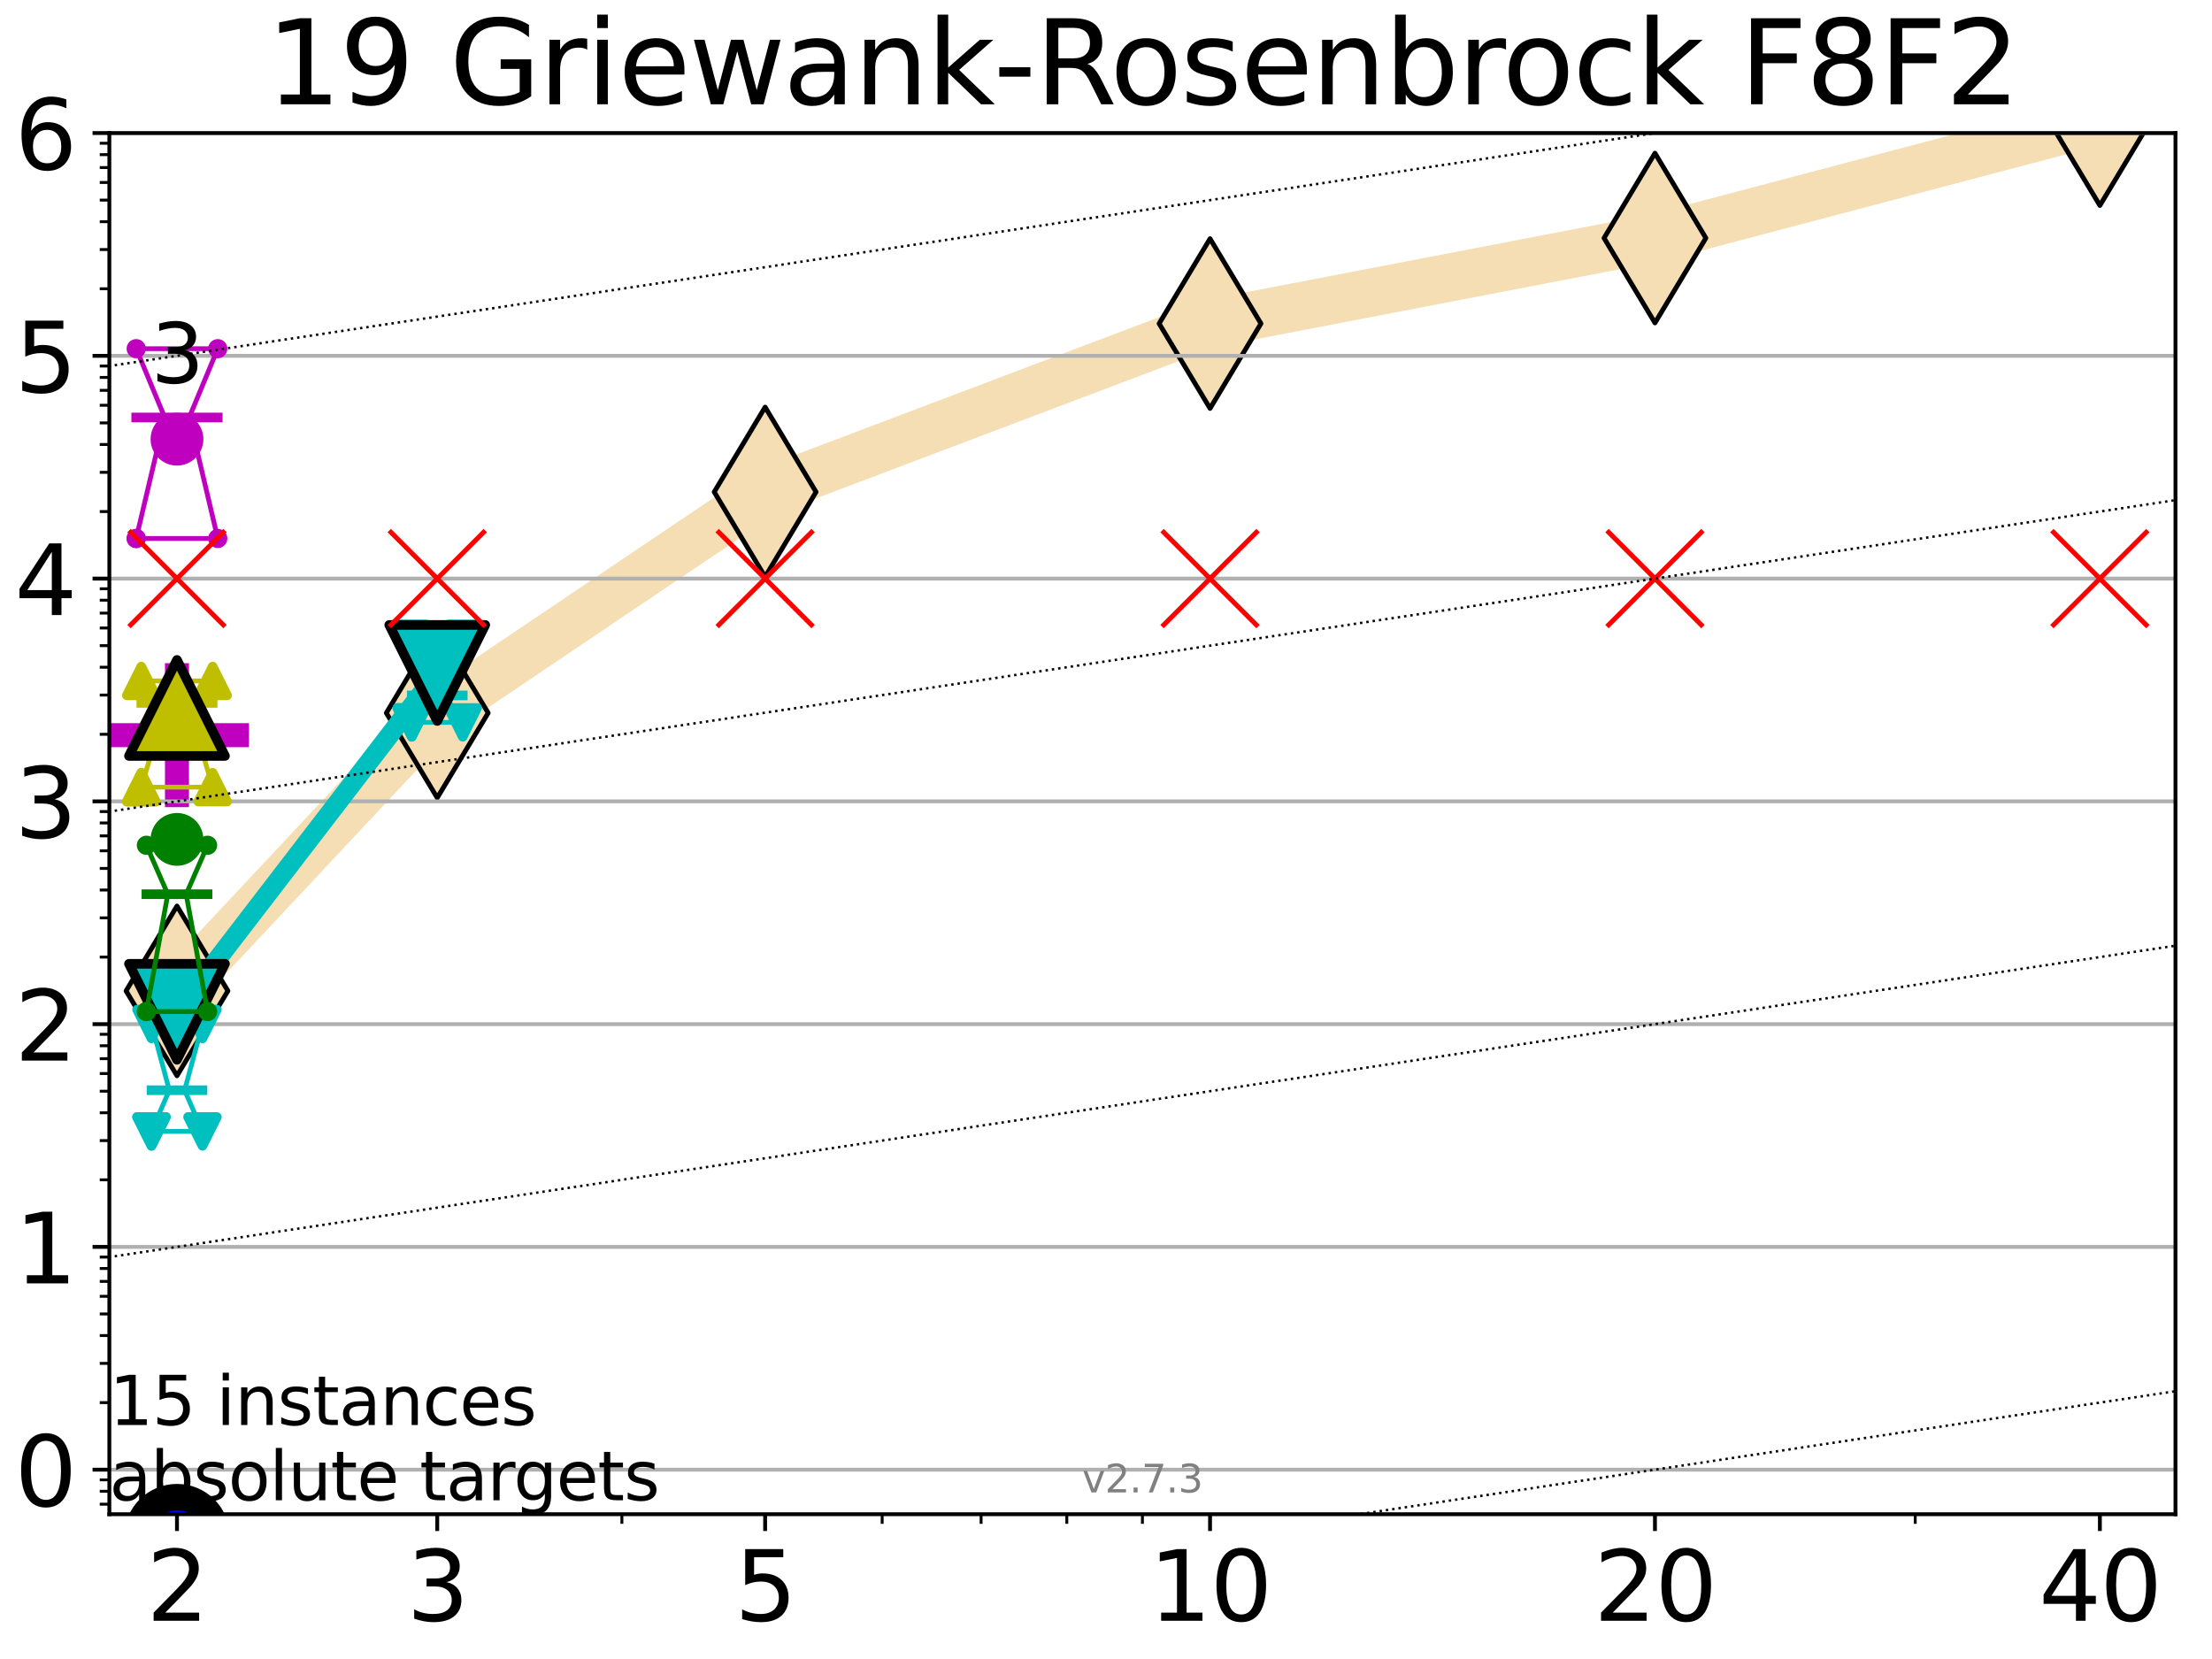 <?xml version="1.0" encoding="utf-8" standalone="no"?>
<!DOCTYPE svg PUBLIC "-//W3C//DTD SVG 1.1//EN"
  "http://www.w3.org/Graphics/SVG/1.1/DTD/svg11.dtd">
<svg xmlns:xlink="http://www.w3.org/1999/xlink" width="460.8pt" height="345.6pt" viewBox="0 0 460.8 345.6" xmlns="http://www.w3.org/2000/svg" version="1.1">
 <defs>
  <style type="text/css">*{stroke-linejoin: round; stroke-linecap: butt}</style>
 </defs>
 <g id="figure_1">
  <g id="patch_1">
   <path d="M 0 345.6 
L 460.8 345.6 
L 460.8 0 
L 0 0 
z
" style="fill: #ffffff"/>
  </g>
  <g id="axes_1">
   <g id="patch_2">
    <path d="M 22.78 315.44 
L 453.192 315.44 
L 453.192 27.72 
L 22.78 27.72 
z
" style="fill: #ffffff"/>
   </g>
   <g id="line2d_1">
    <path d="M 36.868 206.421 
L 91.085 148.521 
L 159.39 102.489 
L 252.074 67.405 
L 344.758 49.589 
L 437.443 25.124 
" clip-path="url(#pd32cb25e70)" style="fill: none; stroke: #f5deb3; stroke-width: 10; stroke-linecap: square"/>
    <defs>
     <path id="m2d865db56e" d="M -0 17.678 
L 10.607 0 
L 0 -17.678 
L -10.607 -0 
z
" style="stroke: #000000; stroke-linejoin: miter"/>
    </defs>
    <g clip-path="url(#pd32cb25e70)">
     <use xlink:href="#m2d865db56e" x="36.868" y="206.421" style="fill: #f5deb3; stroke: #000000; stroke-linejoin: miter"/>
     <use xlink:href="#m2d865db56e" x="91.085" y="148.521" style="fill: #f5deb3; stroke: #000000; stroke-linejoin: miter"/>
     <use xlink:href="#m2d865db56e" x="159.39" y="102.489" style="fill: #f5deb3; stroke: #000000; stroke-linejoin: miter"/>
     <use xlink:href="#m2d865db56e" x="252.074" y="67.405" style="fill: #f5deb3; stroke: #000000; stroke-linejoin: miter"/>
     <use xlink:href="#m2d865db56e" x="344.758" y="49.589" style="fill: #f5deb3; stroke: #000000; stroke-linejoin: miter"/>
     <use xlink:href="#m2d865db56e" x="437.443" y="25.124" style="fill: #f5deb3; stroke: #000000; stroke-linejoin: miter"/>
    </g>
   </g>
   <g id="line2d_2">
    <defs>
     <path id="mfc6d9c9cdb" d="M -15 0 
L 15 0 
M 0 15 
L 0 -15 
" style="stroke: #bf00bf; stroke-width: 5"/>
    </defs>
    <g clip-path="url(#pd32cb25e70)">
     <use xlink:href="#mfc6d9c9cdb" x="36.868" y="153.152" style="fill: #bf00bf; stroke: #bf00bf; stroke-width: 5"/>
    </g>
   </g>
   <g id="matplotlib.axis_1">
    <g id="xtick_1">
     <g id="line2d_3">
      <defs>
       <path id="md1bbaeba80" d="M 0 0 
L 0 3.5 
" style="stroke: #000000; stroke-width: 0.8"/>
      </defs>
      <g>
       <use xlink:href="#md1bbaeba80" x="36.868" y="315.44" style="stroke: #000000; stroke-width: 0.8"/>
      </g>
     </g>
     <g id="text_1">
      <!-- 2 -->
      <g transform="translate(30.506 337.637) scale(0.2 -0.2)">
       <defs>
        <path id="DejaVuSans-32" d="M 1228 531 
L 3431 531 
L 3431 0 
L 469 0 
L 469 531 
Q 828 903 1448 1529 
Q 2069 2156 2228 2338 
Q 2531 2678 2651 2914 
Q 2772 3150 2772 3378 
Q 2772 3750 2511 3984 
Q 2250 4219 1831 4219 
Q 1534 4219 1204 4116 
Q 875 4013 500 3803 
L 500 4441 
Q 881 4594 1212 4672 
Q 1544 4750 1819 4750 
Q 2544 4750 2975 4387 
Q 3406 4025 3406 3419 
Q 3406 3131 3298 2873 
Q 3191 2616 2906 2266 
Q 2828 2175 2409 1742 
Q 1991 1309 1228 531 
z
" transform="scale(0.016)"/>
       </defs>
       <use xlink:href="#DejaVuSans-32"/>
      </g>
     </g>
    </g>
    <g id="xtick_2">
     <g id="line2d_4">
      <g>
       <use xlink:href="#md1bbaeba80" x="91.085" y="315.44" style="stroke: #000000; stroke-width: 0.8"/>
      </g>
     </g>
     <g id="text_2">
      <!-- 3 -->
      <g transform="translate(84.723 337.637) scale(0.2 -0.2)">
       <defs>
        <path id="DejaVuSans-33" d="M 2597 2516 
Q 3050 2419 3304 2112 
Q 3559 1806 3559 1356 
Q 3559 666 3084 287 
Q 2609 -91 1734 -91 
Q 1441 -91 1130 -33 
Q 819 25 488 141 
L 488 750 
Q 750 597 1062 519 
Q 1375 441 1716 441 
Q 2309 441 2620 675 
Q 2931 909 2931 1356 
Q 2931 1769 2642 2001 
Q 2353 2234 1838 2234 
L 1294 2234 
L 1294 2753 
L 1863 2753 
Q 2328 2753 2575 2939 
Q 2822 3125 2822 3475 
Q 2822 3834 2567 4026 
Q 2313 4219 1838 4219 
Q 1578 4219 1281 4162 
Q 984 4106 628 3988 
L 628 4550 
Q 988 4650 1302 4700 
Q 1616 4750 1894 4750 
Q 2613 4750 3031 4423 
Q 3450 4097 3450 3541 
Q 3450 3153 3228 2886 
Q 3006 2619 2597 2516 
z
" transform="scale(0.016)"/>
       </defs>
       <use xlink:href="#DejaVuSans-33"/>
      </g>
     </g>
    </g>
    <g id="xtick_3">
     <g id="line2d_5">
      <g>
       <use xlink:href="#md1bbaeba80" x="159.39" y="315.44" style="stroke: #000000; stroke-width: 0.8"/>
      </g>
     </g>
     <g id="text_3">
      <!-- 5 -->
      <g transform="translate(153.028 337.637) scale(0.2 -0.2)">
       <defs>
        <path id="DejaVuSans-35" d="M 691 4666 
L 3169 4666 
L 3169 4134 
L 1269 4134 
L 1269 2991 
Q 1406 3038 1543 3061 
Q 1681 3084 1819 3084 
Q 2600 3084 3056 2656 
Q 3513 2228 3513 1497 
Q 3513 744 3044 326 
Q 2575 -91 1722 -91 
Q 1428 -91 1123 -41 
Q 819 9 494 109 
L 494 744 
Q 775 591 1075 516 
Q 1375 441 1709 441 
Q 2250 441 2565 725 
Q 2881 1009 2881 1497 
Q 2881 1984 2565 2268 
Q 2250 2553 1709 2553 
Q 1456 2553 1204 2497 
Q 953 2441 691 2322 
L 691 4666 
z
" transform="scale(0.016)"/>
       </defs>
       <use xlink:href="#DejaVuSans-35"/>
      </g>
     </g>
    </g>
    <g id="xtick_4">
     <g id="line2d_6">
      <g>
       <use xlink:href="#md1bbaeba80" x="252.074" y="315.44" style="stroke: #000000; stroke-width: 0.8"/>
      </g>
     </g>
     <g id="text_4">
      <!-- 10 -->
      <g transform="translate(239.349 337.637) scale(0.2 -0.2)">
       <defs>
        <path id="DejaVuSans-31" d="M 794 531 
L 1825 531 
L 1825 4091 
L 703 3866 
L 703 4441 
L 1819 4666 
L 2450 4666 
L 2450 531 
L 3481 531 
L 3481 0 
L 794 0 
L 794 531 
z
" transform="scale(0.016)"/>
        <path id="DejaVuSans-30" d="M 2034 4250 
Q 1547 4250 1301 3770 
Q 1056 3291 1056 2328 
Q 1056 1369 1301 889 
Q 1547 409 2034 409 
Q 2525 409 2770 889 
Q 3016 1369 3016 2328 
Q 3016 3291 2770 3770 
Q 2525 4250 2034 4250 
z
M 2034 4750 
Q 2819 4750 3233 4129 
Q 3647 3509 3647 2328 
Q 3647 1150 3233 529 
Q 2819 -91 2034 -91 
Q 1250 -91 836 529 
Q 422 1150 422 2328 
Q 422 3509 836 4129 
Q 1250 4750 2034 4750 
z
" transform="scale(0.016)"/>
       </defs>
       <use xlink:href="#DejaVuSans-31"/>
       <use xlink:href="#DejaVuSans-30" transform="translate(63.623 0)"/>
      </g>
     </g>
    </g>
    <g id="xtick_5">
     <g id="line2d_7">
      <g>
       <use xlink:href="#md1bbaeba80" x="344.758" y="315.44" style="stroke: #000000; stroke-width: 0.8"/>
      </g>
     </g>
     <g id="text_5">
      <!-- 20 -->
      <g transform="translate(332.033 337.637) scale(0.2 -0.2)">
       <use xlink:href="#DejaVuSans-32"/>
       <use xlink:href="#DejaVuSans-30" transform="translate(63.623 0)"/>
      </g>
     </g>
    </g>
    <g id="xtick_6">
     <g id="line2d_8">
      <g>
       <use xlink:href="#md1bbaeba80" x="437.443" y="315.44" style="stroke: #000000; stroke-width: 0.8"/>
      </g>
     </g>
     <g id="text_6">
      <!-- 40 -->
      <g transform="translate(424.718 337.637) scale(0.2 -0.2)">
       <defs>
        <path id="DejaVuSans-34" d="M 2419 4116 
L 825 1625 
L 2419 1625 
L 2419 4116 
z
M 2253 4666 
L 3047 4666 
L 3047 1625 
L 3713 1625 
L 3713 1100 
L 3047 1100 
L 3047 0 
L 2419 0 
L 2419 1100 
L 313 1100 
L 313 1709 
L 2253 4666 
z
" transform="scale(0.016)"/>
       </defs>
       <use xlink:href="#DejaVuSans-34"/>
       <use xlink:href="#DejaVuSans-30" transform="translate(63.623 0)"/>
      </g>
     </g>
    </g>
    <g id="xtick_7">
     <g id="line2d_9">
      <defs>
       <path id="m9479706151" d="M 0 0 
L 0 2 
" style="stroke: #000000; stroke-width: 0.6"/>
      </defs>
      <g>
       <use xlink:href="#m9479706151" x="129.552" y="315.44" style="stroke: #000000; stroke-width: 0.6"/>
      </g>
     </g>
    </g>
    <g id="xtick_8">
     <g id="line2d_10">
      <g>
       <use xlink:href="#m9479706151" x="183.769" y="315.44" style="stroke: #000000; stroke-width: 0.6"/>
      </g>
     </g>
    </g>
    <g id="xtick_9">
     <g id="line2d_11">
      <g>
       <use xlink:href="#m9479706151" x="204.381" y="315.44" style="stroke: #000000; stroke-width: 0.6"/>
      </g>
     </g>
    </g>
    <g id="xtick_10">
     <g id="line2d_12">
      <g>
       <use xlink:href="#m9479706151" x="222.237" y="315.44" style="stroke: #000000; stroke-width: 0.6"/>
      </g>
     </g>
    </g>
    <g id="xtick_11">
     <g id="line2d_13">
      <g>
       <use xlink:href="#m9479706151" x="237.986" y="315.44" style="stroke: #000000; stroke-width: 0.6"/>
      </g>
     </g>
    </g>
    <g id="xtick_12">
     <g id="line2d_14">
      <g>
       <use xlink:href="#m9479706151" x="398.975" y="315.44" style="stroke: #000000; stroke-width: 0.6"/>
      </g>
     </g>
    </g>
   </g>
   <g id="matplotlib.axis_2">
    <g id="ytick_1">
     <g id="line2d_15">
      <path d="M 22.78 306.159 
L 453.192 306.159 
" clip-path="url(#pd32cb25e70)" style="fill: none; stroke: #b0b0b0; stroke-width: 0.8; stroke-linecap: square"/>
     </g>
     <g id="line2d_16">
      <defs>
       <path id="md919120d2f" d="M 0 0 
L -3.5 0 
" style="stroke: #000000; stroke-width: 0.8"/>
      </defs>
      <g>
       <use xlink:href="#md919120d2f" x="22.78" y="306.159" style="stroke: #000000; stroke-width: 0.8"/>
      </g>
     </g>
     <g id="text_7">
      <!-- 0 -->
      <g transform="translate(3.055 313.757) scale(0.2 -0.2)">
       <use xlink:href="#DejaVuSans-30"/>
      </g>
     </g>
    </g>
    <g id="ytick_2">
     <g id="line2d_17">
      <path d="M 22.78 259.752 
L 453.192 259.752 
" clip-path="url(#pd32cb25e70)" style="fill: none; stroke: #b0b0b0; stroke-width: 0.8; stroke-linecap: square"/>
     </g>
     <g id="line2d_18">
      <g>
       <use xlink:href="#md919120d2f" x="22.78" y="259.752" style="stroke: #000000; stroke-width: 0.8"/>
      </g>
     </g>
     <g id="text_8">
      <!-- 1 -->
      <g transform="translate(3.055 267.351) scale(0.2 -0.2)">
       <use xlink:href="#DejaVuSans-31"/>
      </g>
     </g>
    </g>
    <g id="ytick_3">
     <g id="line2d_19">
      <path d="M 22.78 213.346 
L 453.192 213.346 
" clip-path="url(#pd32cb25e70)" style="fill: none; stroke: #b0b0b0; stroke-width: 0.8; stroke-linecap: square"/>
     </g>
     <g id="line2d_20">
      <g>
       <use xlink:href="#md919120d2f" x="22.78" y="213.346" style="stroke: #000000; stroke-width: 0.8"/>
      </g>
     </g>
     <g id="text_9">
      <!-- 2 -->
      <g transform="translate(3.055 220.944) scale(0.2 -0.2)">
       <use xlink:href="#DejaVuSans-32"/>
      </g>
     </g>
    </g>
    <g id="ytick_4">
     <g id="line2d_21">
      <path d="M 22.78 166.939 
L 453.192 166.939 
" clip-path="url(#pd32cb25e70)" style="fill: none; stroke: #b0b0b0; stroke-width: 0.8; stroke-linecap: square"/>
     </g>
     <g id="line2d_22">
      <g>
       <use xlink:href="#md919120d2f" x="22.78" y="166.939" style="stroke: #000000; stroke-width: 0.8"/>
      </g>
     </g>
     <g id="text_10">
      <!-- 3 -->
      <g transform="translate(3.055 174.538) scale(0.2 -0.2)">
       <use xlink:href="#DejaVuSans-33"/>
      </g>
     </g>
    </g>
    <g id="ytick_5">
     <g id="line2d_23">
      <path d="M 22.78 120.533 
L 453.192 120.533 
" clip-path="url(#pd32cb25e70)" style="fill: none; stroke: #b0b0b0; stroke-width: 0.8; stroke-linecap: square"/>
     </g>
     <g id="line2d_24">
      <g>
       <use xlink:href="#md919120d2f" x="22.78" y="120.533" style="stroke: #000000; stroke-width: 0.8"/>
      </g>
     </g>
     <g id="text_11">
      <!-- 4 -->
      <g transform="translate(3.055 128.131) scale(0.2 -0.2)">
       <use xlink:href="#DejaVuSans-34"/>
      </g>
     </g>
    </g>
    <g id="ytick_6">
     <g id="line2d_25">
      <path d="M 22.78 74.126 
L 453.192 74.126 
" clip-path="url(#pd32cb25e70)" style="fill: none; stroke: #b0b0b0; stroke-width: 0.8; stroke-linecap: square"/>
     </g>
     <g id="line2d_26">
      <g>
       <use xlink:href="#md919120d2f" x="22.78" y="74.126" style="stroke: #000000; stroke-width: 0.8"/>
      </g>
     </g>
     <g id="text_12">
      <!-- 5 -->
      <g transform="translate(3.055 81.725) scale(0.2 -0.2)">
       <use xlink:href="#DejaVuSans-35"/>
      </g>
     </g>
    </g>
    <g id="ytick_7">
     <g id="line2d_27">
      <path d="M 22.78 27.72 
L 453.192 27.72 
" clip-path="url(#pd32cb25e70)" style="fill: none; stroke: #b0b0b0; stroke-width: 0.8; stroke-linecap: square"/>
     </g>
     <g id="line2d_28">
      <g>
       <use xlink:href="#md919120d2f" x="22.78" y="27.72" style="stroke: #000000; stroke-width: 0.8"/>
      </g>
     </g>
     <g id="text_13">
      <!-- 6 -->
      <g transform="translate(3.055 35.318) scale(0.2 -0.2)">
       <defs>
        <path id="DejaVuSans-36" d="M 2113 2584 
Q 1688 2584 1439 2293 
Q 1191 2003 1191 1497 
Q 1191 994 1439 701 
Q 1688 409 2113 409 
Q 2538 409 2786 701 
Q 3034 994 3034 1497 
Q 3034 2003 2786 2293 
Q 2538 2584 2113 2584 
z
M 3366 4563 
L 3366 3988 
Q 3128 4100 2886 4159 
Q 2644 4219 2406 4219 
Q 1781 4219 1451 3797 
Q 1122 3375 1075 2522 
Q 1259 2794 1537 2939 
Q 1816 3084 2150 3084 
Q 2853 3084 3261 2657 
Q 3669 2231 3669 1497 
Q 3669 778 3244 343 
Q 2819 -91 2113 -91 
Q 1303 -91 875 529 
Q 447 1150 447 2328 
Q 447 3434 972 4092 
Q 1497 4750 2381 4750 
Q 2619 4750 2861 4703 
Q 3103 4656 3366 4563 
z
" transform="scale(0.016)"/>
       </defs>
       <use xlink:href="#DejaVuSans-36"/>
      </g>
     </g>
    </g>
    <g id="ytick_8">
     <g id="line2d_29">
      <defs>
       <path id="m6efbf612e5" d="M 0 0 
L -2 0 
" style="stroke: #000000; stroke-width: 0.6"/>
      </defs>
      <g>
       <use xlink:href="#m6efbf612e5" x="22.78" y="313.347" style="stroke: #000000; stroke-width: 0.6"/>
      </g>
     </g>
    </g>
    <g id="ytick_9">
     <g id="line2d_30">
      <g>
       <use xlink:href="#m6efbf612e5" x="22.78" y="310.656" style="stroke: #000000; stroke-width: 0.6"/>
      </g>
     </g>
    </g>
    <g id="ytick_10">
     <g id="line2d_31">
      <g>
       <use xlink:href="#m6efbf612e5" x="22.78" y="308.282" style="stroke: #000000; stroke-width: 0.6"/>
      </g>
     </g>
    </g>
    <g id="ytick_11">
     <g id="line2d_32">
      <g>
       <use xlink:href="#m6efbf612e5" x="22.78" y="292.189" style="stroke: #000000; stroke-width: 0.6"/>
      </g>
     </g>
    </g>
    <g id="ytick_12">
     <g id="line2d_33">
      <g>
       <use xlink:href="#m6efbf612e5" x="22.78" y="284.017" style="stroke: #000000; stroke-width: 0.6"/>
      </g>
     </g>
    </g>
    <g id="ytick_13">
     <g id="line2d_34">
      <g>
       <use xlink:href="#m6efbf612e5" x="22.78" y="278.219" style="stroke: #000000; stroke-width: 0.6"/>
      </g>
     </g>
    </g>
    <g id="ytick_14">
     <g id="line2d_35">
      <g>
       <use xlink:href="#m6efbf612e5" x="22.78" y="273.722" style="stroke: #000000; stroke-width: 0.6"/>
      </g>
     </g>
    </g>
    <g id="ytick_15">
     <g id="line2d_36">
      <g>
       <use xlink:href="#m6efbf612e5" x="22.78" y="270.047" style="stroke: #000000; stroke-width: 0.6"/>
      </g>
     </g>
    </g>
    <g id="ytick_16">
     <g id="line2d_37">
      <g>
       <use xlink:href="#m6efbf612e5" x="22.78" y="266.941" style="stroke: #000000; stroke-width: 0.6"/>
      </g>
     </g>
    </g>
    <g id="ytick_17">
     <g id="line2d_38">
      <g>
       <use xlink:href="#m6efbf612e5" x="22.78" y="264.25" style="stroke: #000000; stroke-width: 0.6"/>
      </g>
     </g>
    </g>
    <g id="ytick_18">
     <g id="line2d_39">
      <g>
       <use xlink:href="#m6efbf612e5" x="22.78" y="261.876" style="stroke: #000000; stroke-width: 0.6"/>
      </g>
     </g>
    </g>
    <g id="ytick_19">
     <g id="line2d_40">
      <g>
       <use xlink:href="#m6efbf612e5" x="22.78" y="245.783" style="stroke: #000000; stroke-width: 0.6"/>
      </g>
     </g>
    </g>
    <g id="ytick_20">
     <g id="line2d_41">
      <g>
       <use xlink:href="#m6efbf612e5" x="22.78" y="237.611" style="stroke: #000000; stroke-width: 0.6"/>
      </g>
     </g>
    </g>
    <g id="ytick_21">
     <g id="line2d_42">
      <g>
       <use xlink:href="#m6efbf612e5" x="22.78" y="231.813" style="stroke: #000000; stroke-width: 0.6"/>
      </g>
     </g>
    </g>
    <g id="ytick_22">
     <g id="line2d_43">
      <g>
       <use xlink:href="#m6efbf612e5" x="22.78" y="227.316" style="stroke: #000000; stroke-width: 0.6"/>
      </g>
     </g>
    </g>
    <g id="ytick_23">
     <g id="line2d_44">
      <g>
       <use xlink:href="#m6efbf612e5" x="22.78" y="223.641" style="stroke: #000000; stroke-width: 0.6"/>
      </g>
     </g>
    </g>
    <g id="ytick_24">
     <g id="line2d_45">
      <g>
       <use xlink:href="#m6efbf612e5" x="22.78" y="220.534" style="stroke: #000000; stroke-width: 0.6"/>
      </g>
     </g>
    </g>
    <g id="ytick_25">
     <g id="line2d_46">
      <g>
       <use xlink:href="#m6efbf612e5" x="22.78" y="217.843" style="stroke: #000000; stroke-width: 0.6"/>
      </g>
     </g>
    </g>
    <g id="ytick_26">
     <g id="line2d_47">
      <g>
       <use xlink:href="#m6efbf612e5" x="22.78" y="215.469" style="stroke: #000000; stroke-width: 0.6"/>
      </g>
     </g>
    </g>
    <g id="ytick_27">
     <g id="line2d_48">
      <g>
       <use xlink:href="#m6efbf612e5" x="22.78" y="199.376" style="stroke: #000000; stroke-width: 0.6"/>
      </g>
     </g>
    </g>
    <g id="ytick_28">
     <g id="line2d_49">
      <g>
       <use xlink:href="#m6efbf612e5" x="22.78" y="191.204" style="stroke: #000000; stroke-width: 0.6"/>
      </g>
     </g>
    </g>
    <g id="ytick_29">
     <g id="line2d_50">
      <g>
       <use xlink:href="#m6efbf612e5" x="22.78" y="185.406" style="stroke: #000000; stroke-width: 0.6"/>
      </g>
     </g>
    </g>
    <g id="ytick_30">
     <g id="line2d_51">
      <g>
       <use xlink:href="#m6efbf612e5" x="22.78" y="180.909" style="stroke: #000000; stroke-width: 0.6"/>
      </g>
     </g>
    </g>
    <g id="ytick_31">
     <g id="line2d_52">
      <g>
       <use xlink:href="#m6efbf612e5" x="22.78" y="177.235" style="stroke: #000000; stroke-width: 0.6"/>
      </g>
     </g>
    </g>
    <g id="ytick_32">
     <g id="line2d_53">
      <g>
       <use xlink:href="#m6efbf612e5" x="22.78" y="174.128" style="stroke: #000000; stroke-width: 0.6"/>
      </g>
     </g>
    </g>
    <g id="ytick_33">
     <g id="line2d_54">
      <g>
       <use xlink:href="#m6efbf612e5" x="22.78" y="171.437" style="stroke: #000000; stroke-width: 0.6"/>
      </g>
     </g>
    </g>
    <g id="ytick_34">
     <g id="line2d_55">
      <g>
       <use xlink:href="#m6efbf612e5" x="22.78" y="169.063" style="stroke: #000000; stroke-width: 0.6"/>
      </g>
     </g>
    </g>
    <g id="ytick_35">
     <g id="line2d_56">
      <g>
       <use xlink:href="#m6efbf612e5" x="22.78" y="152.97" style="stroke: #000000; stroke-width: 0.6"/>
      </g>
     </g>
    </g>
    <g id="ytick_36">
     <g id="line2d_57">
      <g>
       <use xlink:href="#m6efbf612e5" x="22.78" y="144.798" style="stroke: #000000; stroke-width: 0.6"/>
      </g>
     </g>
    </g>
    <g id="ytick_37">
     <g id="line2d_58">
      <g>
       <use xlink:href="#m6efbf612e5" x="22.78" y="139" style="stroke: #000000; stroke-width: 0.6"/>
      </g>
     </g>
    </g>
    <g id="ytick_38">
     <g id="line2d_59">
      <g>
       <use xlink:href="#m6efbf612e5" x="22.78" y="134.503" style="stroke: #000000; stroke-width: 0.6"/>
      </g>
     </g>
    </g>
    <g id="ytick_39">
     <g id="line2d_60">
      <g>
       <use xlink:href="#m6efbf612e5" x="22.78" y="130.828" style="stroke: #000000; stroke-width: 0.6"/>
      </g>
     </g>
    </g>
    <g id="ytick_40">
     <g id="line2d_61">
      <g>
       <use xlink:href="#m6efbf612e5" x="22.78" y="127.721" style="stroke: #000000; stroke-width: 0.6"/>
      </g>
     </g>
    </g>
    <g id="ytick_41">
     <g id="line2d_62">
      <g>
       <use xlink:href="#m6efbf612e5" x="22.78" y="125.03" style="stroke: #000000; stroke-width: 0.6"/>
      </g>
     </g>
    </g>
    <g id="ytick_42">
     <g id="line2d_63">
      <g>
       <use xlink:href="#m6efbf612e5" x="22.78" y="122.656" style="stroke: #000000; stroke-width: 0.6"/>
      </g>
     </g>
    </g>
    <g id="ytick_43">
     <g id="line2d_64">
      <g>
       <use xlink:href="#m6efbf612e5" x="22.78" y="106.563" style="stroke: #000000; stroke-width: 0.6"/>
      </g>
     </g>
    </g>
    <g id="ytick_44">
     <g id="line2d_65">
      <g>
       <use xlink:href="#m6efbf612e5" x="22.78" y="98.391" style="stroke: #000000; stroke-width: 0.6"/>
      </g>
     </g>
    </g>
    <g id="ytick_45">
     <g id="line2d_66">
      <g>
       <use xlink:href="#m6efbf612e5" x="22.78" y="92.593" style="stroke: #000000; stroke-width: 0.6"/>
      </g>
     </g>
    </g>
    <g id="ytick_46">
     <g id="line2d_67">
      <g>
       <use xlink:href="#m6efbf612e5" x="22.78" y="88.096" style="stroke: #000000; stroke-width: 0.6"/>
      </g>
     </g>
    </g>
    <g id="ytick_47">
     <g id="line2d_68">
      <g>
       <use xlink:href="#m6efbf612e5" x="22.78" y="84.422" style="stroke: #000000; stroke-width: 0.6"/>
      </g>
     </g>
    </g>
    <g id="ytick_48">
     <g id="line2d_69">
      <g>
       <use xlink:href="#m6efbf612e5" x="22.78" y="81.315" style="stroke: #000000; stroke-width: 0.6"/>
      </g>
     </g>
    </g>
    <g id="ytick_49">
     <g id="line2d_70">
      <g>
       <use xlink:href="#m6efbf612e5" x="22.78" y="78.624" style="stroke: #000000; stroke-width: 0.6"/>
      </g>
     </g>
    </g>
    <g id="ytick_50">
     <g id="line2d_71">
      <g>
       <use xlink:href="#m6efbf612e5" x="22.78" y="76.25" style="stroke: #000000; stroke-width: 0.6"/>
      </g>
     </g>
    </g>
    <g id="ytick_51">
     <g id="line2d_72">
      <g>
       <use xlink:href="#m6efbf612e5" x="22.78" y="60.157" style="stroke: #000000; stroke-width: 0.6"/>
      </g>
     </g>
    </g>
    <g id="ytick_52">
     <g id="line2d_73">
      <g>
       <use xlink:href="#m6efbf612e5" x="22.78" y="51.985" style="stroke: #000000; stroke-width: 0.6"/>
      </g>
     </g>
    </g>
    <g id="ytick_53">
     <g id="line2d_74">
      <g>
       <use xlink:href="#m6efbf612e5" x="22.78" y="46.187" style="stroke: #000000; stroke-width: 0.6"/>
      </g>
     </g>
    </g>
    <g id="ytick_54">
     <g id="line2d_75">
      <g>
       <use xlink:href="#m6efbf612e5" x="22.78" y="41.69" style="stroke: #000000; stroke-width: 0.6"/>
      </g>
     </g>
    </g>
    <g id="ytick_55">
     <g id="line2d_76">
      <g>
       <use xlink:href="#m6efbf612e5" x="22.78" y="38.015" style="stroke: #000000; stroke-width: 0.6"/>
      </g>
     </g>
    </g>
    <g id="ytick_56">
     <g id="line2d_77">
      <g>
       <use xlink:href="#m6efbf612e5" x="22.78" y="34.908" style="stroke: #000000; stroke-width: 0.6"/>
      </g>
     </g>
    </g>
    <g id="ytick_57">
     <g id="line2d_78">
      <g>
       <use xlink:href="#m6efbf612e5" x="22.78" y="32.217" style="stroke: #000000; stroke-width: 0.6"/>
      </g>
     </g>
    </g>
    <g id="ytick_58">
     <g id="line2d_79">
      <g>
       <use xlink:href="#m6efbf612e5" x="22.78" y="29.843" style="stroke: #000000; stroke-width: 0.6"/>
      </g>
     </g>
    </g>
   </g>
   <g id="line2d_80">
    <path d="M 33.682 320.128 
L 35.912 320.128 
L 33.682 320.128 
L 40.054 320.128 
L 37.824 320.128 
L 40.054 320.128 
L 33.682 320.128 
" clip-path="url(#pd32cb25e70)" style="fill: none; stroke: #000000; stroke-linecap: square"/>
   </g>
   <g id="line2d_81">
    <path d="M 33.682 320.128 
L 40.054 320.128 
L 40.054 320.128 
L 33.682 320.128 
L 33.682 320.128 
" clip-path="url(#pd32cb25e70)" style="fill: none"/>
    <defs>
     <path id="ma589cbaeeb" d="M 0 3 
C 0.796 3 1.559 2.684 2.121 2.121 
C 2.684 1.559 3 0.796 3 0 
C 3 -0.796 2.684 -1.559 2.121 -2.121 
C 1.559 -2.684 0.796 -3 0 -3 
C -0.796 -3 -1.559 -2.684 -2.121 -2.121 
C -2.684 -1.559 -3 -0.796 -3 0 
C -3 0.796 -2.684 1.559 -2.121 2.121 
C -1.559 2.684 -0.796 3 0 3 
z
" style="stroke: #000000; stroke-width: 2"/>
    </defs>
    <g clip-path="url(#pd32cb25e70)">
     <use xlink:href="#ma589cbaeeb" x="33.682" y="320.128" style="stroke: #000000; stroke-width: 2"/>
     <use xlink:href="#ma589cbaeeb" x="40.054" y="320.128" style="stroke: #000000; stroke-width: 2"/>
     <use xlink:href="#ma589cbaeeb" x="40.054" y="320.128" style="stroke: #000000; stroke-width: 2"/>
     <use xlink:href="#ma589cbaeeb" x="33.682" y="320.128" style="stroke: #000000; stroke-width: 2"/>
     <use xlink:href="#ma589cbaeeb" x="33.682" y="320.128" style="stroke: #000000; stroke-width: 2"/>
    </g>
   </g>
   <g id="line2d_82">
    <path d="M 33.682 320.128 
L 40.054 320.128 
" clip-path="url(#pd32cb25e70)" style="fill: none; stroke: #000000; stroke-width: 2; stroke-linecap: square"/>
   </g>
   <g id="line2d_83">
    <path d="M 87.899 328.3 
L 90.129 328.3 
L 87.899 328.3 
L 94.271 328.3 
L 92.041 328.3 
L 94.271 328.3 
L 87.899 328.3 
" clip-path="url(#pd32cb25e70)" style="fill: none; stroke: #000000; stroke-linecap: square"/>
   </g>
   <g id="line2d_84">
    <path d="M 87.899 328.3 
L 94.271 328.3 
L 94.271 328.3 
L 87.899 328.3 
L 87.899 328.3 
" clip-path="url(#pd32cb25e70)" style="fill: none"/>
    <g clip-path="url(#pd32cb25e70)">
     <use xlink:href="#ma589cbaeeb" x="87.899" y="328.3" style="stroke: #000000; stroke-width: 2"/>
     <use xlink:href="#ma589cbaeeb" x="94.271" y="328.3" style="stroke: #000000; stroke-width: 2"/>
     <use xlink:href="#ma589cbaeeb" x="94.271" y="328.3" style="stroke: #000000; stroke-width: 2"/>
     <use xlink:href="#ma589cbaeeb" x="87.899" y="328.3" style="stroke: #000000; stroke-width: 2"/>
     <use xlink:href="#ma589cbaeeb" x="87.899" y="328.3" style="stroke: #000000; stroke-width: 2"/>
    </g>
   </g>
   <g id="line2d_85">
    <path d="M 87.899 328.3 
L 94.271 328.3 
" clip-path="url(#pd32cb25e70)" style="fill: none; stroke: #000000; stroke-width: 2; stroke-linecap: square"/>
   </g>
   <g id="line2d_86">
    <path d="M 156.204 338.595 
L 158.434 338.595 
L 156.204 338.595 
L 162.576 338.595 
L 160.346 338.595 
L 162.576 338.595 
L 156.204 338.595 
" clip-path="url(#pd32cb25e70)" style="fill: none; stroke: #000000; stroke-linecap: square"/>
   </g>
   <g id="line2d_87">
    <path d="M 156.204 338.595 
L 162.576 338.595 
L 162.576 338.595 
L 156.204 338.595 
L 156.204 338.595 
" clip-path="url(#pd32cb25e70)" style="fill: none"/>
    <g clip-path="url(#pd32cb25e70)">
     <use xlink:href="#ma589cbaeeb" x="156.204" y="338.595" style="stroke: #000000; stroke-width: 2"/>
     <use xlink:href="#ma589cbaeeb" x="162.576" y="338.595" style="stroke: #000000; stroke-width: 2"/>
     <use xlink:href="#ma589cbaeeb" x="162.576" y="338.595" style="stroke: #000000; stroke-width: 2"/>
     <use xlink:href="#ma589cbaeeb" x="156.204" y="338.595" style="stroke: #000000; stroke-width: 2"/>
     <use xlink:href="#ma589cbaeeb" x="156.204" y="338.595" style="stroke: #000000; stroke-width: 2"/>
    </g>
   </g>
   <g id="line2d_88">
    <path d="M 156.204 338.595 
L 162.576 338.595 
" clip-path="url(#pd32cb25e70)" style="fill: none; stroke: #000000; stroke-width: 2; stroke-linecap: square"/>
   </g>
   <g id="line2d_89">
    <path clip-path="url(#pd32cb25e70)" style="fill: none; stroke: #000000; stroke-linecap: square"/>
   </g>
   <g id="line2d_90">
    <path clip-path="url(#pd32cb25e70)" style="fill: none"/>
    <g clip-path="url(#pd32cb25e70)">
     <use xlink:href="#ma589cbaeeb" x="248.888" y="352.565" style="stroke: #000000; stroke-width: 2"/>
     <use xlink:href="#ma589cbaeeb" x="255.26" y="352.565" style="stroke: #000000; stroke-width: 2"/>
     <use xlink:href="#ma589cbaeeb" x="255.26" y="352.565" style="stroke: #000000; stroke-width: 2"/>
     <use xlink:href="#ma589cbaeeb" x="248.888" y="352.565" style="stroke: #000000; stroke-width: 2"/>
     <use xlink:href="#ma589cbaeeb" x="248.888" y="352.565" style="stroke: #000000; stroke-width: 2"/>
    </g>
   </g>
   <g id="line2d_91">
    <path clip-path="url(#pd32cb25e70)" style="fill: none; stroke: #000000; stroke-width: 2; stroke-linecap: square"/>
   </g>
   <g id="line2d_92">
    <path clip-path="url(#pd32cb25e70)" style="fill: none; stroke: #000000; stroke-linecap: square"/>
   </g>
   <g id="line2d_93">
    <path clip-path="url(#pd32cb25e70)" style="fill: none"/>
    <g clip-path="url(#pd32cb25e70)">
     <use xlink:href="#ma589cbaeeb" x="341.572" y="366.535" style="stroke: #000000; stroke-width: 2"/>
     <use xlink:href="#ma589cbaeeb" x="347.945" y="366.535" style="stroke: #000000; stroke-width: 2"/>
     <use xlink:href="#ma589cbaeeb" x="347.945" y="366.535" style="stroke: #000000; stroke-width: 2"/>
     <use xlink:href="#ma589cbaeeb" x="341.572" y="366.535" style="stroke: #000000; stroke-width: 2"/>
     <use xlink:href="#ma589cbaeeb" x="341.572" y="366.535" style="stroke: #000000; stroke-width: 2"/>
    </g>
   </g>
   <g id="line2d_94">
    <path clip-path="url(#pd32cb25e70)" style="fill: none; stroke: #000000; stroke-width: 2; stroke-linecap: square"/>
   </g>
   <g id="line2d_95">
    <path clip-path="url(#pd32cb25e70)" style="fill: none; stroke: #000000; stroke-linecap: square"/>
   </g>
   <g id="line2d_96">
    <path clip-path="url(#pd32cb25e70)" style="fill: none"/>
    <g clip-path="url(#pd32cb25e70)">
     <use xlink:href="#ma589cbaeeb" x="434.257" y="380.505" style="stroke: #000000; stroke-width: 2"/>
     <use xlink:href="#ma589cbaeeb" x="440.629" y="380.505" style="stroke: #000000; stroke-width: 2"/>
     <use xlink:href="#ma589cbaeeb" x="440.629" y="380.505" style="stroke: #000000; stroke-width: 2"/>
     <use xlink:href="#ma589cbaeeb" x="434.257" y="380.505" style="stroke: #000000; stroke-width: 2"/>
     <use xlink:href="#ma589cbaeeb" x="434.257" y="380.505" style="stroke: #000000; stroke-width: 2"/>
    </g>
   </g>
   <g id="line2d_97">
    <path clip-path="url(#pd32cb25e70)" style="fill: none; stroke: #000000; stroke-width: 2; stroke-linecap: square"/>
   </g>
   <g id="line2d_98">
    <path d="M 36.868 320.128 
L 91.085 328.3 
" clip-path="url(#pd32cb25e70)" style="fill: none; stroke: #000000; stroke-width: 4; stroke-linecap: square"/>
   </g>
   <g id="line2d_99">
    <path d="M 91.085 328.3 
L 159.39 338.595 
" clip-path="url(#pd32cb25e70)" style="fill: none; stroke: #000000; stroke-width: 4; stroke-linecap: square"/>
   </g>
   <g id="line2d_100">
    <path d="M 159.39 338.595 
L 212.498 346.6 
" clip-path="url(#pd32cb25e70)" style="fill: none; stroke: #000000; stroke-width: 4; stroke-linecap: square"/>
   </g>
   <g id="line2d_101">
    <path clip-path="url(#pd32cb25e70)" style="fill: none; stroke: #000000; stroke-width: 4; stroke-linecap: square"/>
   </g>
   <g id="line2d_102">
    <path clip-path="url(#pd32cb25e70)" style="fill: none; stroke: #000000; stroke-width: 4; stroke-linecap: square"/>
   </g>
   <g id="line2d_103">
    <path d="M 36.868 320.128 
L 91.085 328.3 
L 159.39 338.595 
L 212.498 346.6 
" clip-path="url(#pd32cb25e70)" style="fill: none"/>
    <defs>
     <path id="m09ab4cf04d" d="M 0 10 
C 2.652 10 5.196 8.946 7.071 7.071 
C 8.946 5.196 10 2.652 10 0 
C 10 -2.652 8.946 -5.196 7.071 -7.071 
C 5.196 -8.946 2.652 -10 0 -10 
C -2.652 -10 -5.196 -8.946 -7.071 -7.071 
C -8.946 -5.196 -10 -2.652 -10 0 
C -10 2.652 -8.946 5.196 -7.071 7.071 
C -5.196 8.946 -2.652 10 0 10 
z
" style="stroke: #000000; stroke-width: 2"/>
    </defs>
    <g clip-path="url(#pd32cb25e70)">
     <use xlink:href="#m09ab4cf04d" x="36.868" y="320.128" style="stroke: #000000; stroke-width: 2"/>
     <use xlink:href="#m09ab4cf04d" x="91.085" y="328.3" style="stroke: #000000; stroke-width: 2"/>
     <use xlink:href="#m09ab4cf04d" x="159.39" y="338.595" style="stroke: #000000; stroke-width: 2"/>
     <use xlink:href="#m09ab4cf04d" x="252.074" y="352.565" style="stroke: #000000; stroke-width: 2"/>
     <use xlink:href="#m09ab4cf04d" x="344.758" y="366.535" style="stroke: #000000; stroke-width: 2"/>
     <use xlink:href="#m09ab4cf04d" x="437.443" y="380.505" style="stroke: #000000; stroke-width: 2"/>
    </g>
   </g>
   <g id="line2d_104">
    <path d="M 32.62 320.128 
L 35.594 320.128 
L 32.62 320.128 
L 41.116 320.128 
L 38.143 320.128 
L 41.116 320.128 
L 32.62 320.128 
" clip-path="url(#pd32cb25e70)" style="fill: none; stroke: #0000ff; stroke-linecap: square"/>
   </g>
   <g id="line2d_105">
    <path d="M 32.62 320.128 
L 41.116 320.128 
L 41.116 320.128 
L 32.62 320.128 
L 32.62 320.128 
" clip-path="url(#pd32cb25e70)" style="fill: none"/>
    <defs>
     <path id="m06a2b5905f" d="M 0 1.5 
C 0.398 1.5 0.779 1.342 1.061 1.061 
C 1.342 0.779 1.5 0.398 1.5 0 
C 1.5 -0.398 1.342 -0.779 1.061 -1.061 
C 0.779 -1.342 0.398 -1.5 0 -1.5 
C -0.398 -1.5 -0.779 -1.342 -1.061 -1.061 
C -1.342 -0.779 -1.5 -0.398 -1.5 0 
C -1.5 0.398 -1.342 0.779 -1.061 1.061 
C -0.779 1.342 -0.398 1.5 0 1.5 
z
" style="stroke: #0000ff"/>
    </defs>
    <g clip-path="url(#pd32cb25e70)">
     <use xlink:href="#m06a2b5905f" x="32.62" y="320.128" style="fill: #0000ff; stroke: #0000ff"/>
     <use xlink:href="#m06a2b5905f" x="41.116" y="320.128" style="fill: #0000ff; stroke: #0000ff"/>
     <use xlink:href="#m06a2b5905f" x="41.116" y="320.128" style="fill: #0000ff; stroke: #0000ff"/>
     <use xlink:href="#m06a2b5905f" x="32.62" y="320.128" style="fill: #0000ff; stroke: #0000ff"/>
     <use xlink:href="#m06a2b5905f" x="32.62" y="320.128" style="fill: #0000ff; stroke: #0000ff"/>
    </g>
   </g>
   <g id="line2d_106">
    <path d="M 32.62 320.128 
L 41.116 320.128 
" clip-path="url(#pd32cb25e70)" style="fill: none; stroke: #0000ff; stroke-width: 2; stroke-linecap: square"/>
   </g>
   <g id="line2d_107">
    <path d="M 86.837 328.3 
L 89.811 328.3 
L 86.837 328.3 
L 95.333 328.3 
L 92.359 328.3 
L 95.333 328.3 
L 86.837 328.3 
" clip-path="url(#pd32cb25e70)" style="fill: none; stroke: #0000ff; stroke-linecap: square"/>
   </g>
   <g id="line2d_108">
    <path d="M 86.837 328.3 
L 95.333 328.3 
L 95.333 328.3 
L 86.837 328.3 
L 86.837 328.3 
" clip-path="url(#pd32cb25e70)" style="fill: none"/>
    <g clip-path="url(#pd32cb25e70)">
     <use xlink:href="#m06a2b5905f" x="86.837" y="328.3" style="fill: #0000ff; stroke: #0000ff"/>
     <use xlink:href="#m06a2b5905f" x="95.333" y="328.3" style="fill: #0000ff; stroke: #0000ff"/>
     <use xlink:href="#m06a2b5905f" x="95.333" y="328.3" style="fill: #0000ff; stroke: #0000ff"/>
     <use xlink:href="#m06a2b5905f" x="86.837" y="328.3" style="fill: #0000ff; stroke: #0000ff"/>
     <use xlink:href="#m06a2b5905f" x="86.837" y="328.3" style="fill: #0000ff; stroke: #0000ff"/>
    </g>
   </g>
   <g id="line2d_109">
    <path d="M 86.837 328.3 
L 95.333 328.3 
" clip-path="url(#pd32cb25e70)" style="fill: none; stroke: #0000ff; stroke-width: 2; stroke-linecap: square"/>
   </g>
   <g id="line2d_110">
    <path d="M 155.142 338.595 
L 158.116 338.595 
L 155.142 338.595 
L 163.638 338.595 
L 160.665 338.595 
L 163.638 338.595 
L 155.142 338.595 
" clip-path="url(#pd32cb25e70)" style="fill: none; stroke: #0000ff; stroke-linecap: square"/>
   </g>
   <g id="line2d_111">
    <path d="M 155.142 338.595 
L 163.638 338.595 
L 163.638 338.595 
L 155.142 338.595 
L 155.142 338.595 
" clip-path="url(#pd32cb25e70)" style="fill: none"/>
    <g clip-path="url(#pd32cb25e70)">
     <use xlink:href="#m06a2b5905f" x="155.142" y="338.595" style="fill: #0000ff; stroke: #0000ff"/>
     <use xlink:href="#m06a2b5905f" x="163.638" y="338.595" style="fill: #0000ff; stroke: #0000ff"/>
     <use xlink:href="#m06a2b5905f" x="163.638" y="338.595" style="fill: #0000ff; stroke: #0000ff"/>
     <use xlink:href="#m06a2b5905f" x="155.142" y="338.595" style="fill: #0000ff; stroke: #0000ff"/>
     <use xlink:href="#m06a2b5905f" x="155.142" y="338.595" style="fill: #0000ff; stroke: #0000ff"/>
    </g>
   </g>
   <g id="line2d_112">
    <path d="M 155.142 338.595 
L 163.638 338.595 
" clip-path="url(#pd32cb25e70)" style="fill: none; stroke: #0000ff; stroke-width: 2; stroke-linecap: square"/>
   </g>
   <g id="line2d_113">
    <path clip-path="url(#pd32cb25e70)" style="fill: none; stroke: #0000ff; stroke-linecap: square"/>
   </g>
   <g id="line2d_114">
    <path clip-path="url(#pd32cb25e70)" style="fill: none"/>
    <g clip-path="url(#pd32cb25e70)">
     <use xlink:href="#m06a2b5905f" x="247.826" y="352.565" style="fill: #0000ff; stroke: #0000ff"/>
     <use xlink:href="#m06a2b5905f" x="256.322" y="352.565" style="fill: #0000ff; stroke: #0000ff"/>
     <use xlink:href="#m06a2b5905f" x="256.322" y="352.565" style="fill: #0000ff; stroke: #0000ff"/>
     <use xlink:href="#m06a2b5905f" x="247.826" y="352.565" style="fill: #0000ff; stroke: #0000ff"/>
     <use xlink:href="#m06a2b5905f" x="247.826" y="352.565" style="fill: #0000ff; stroke: #0000ff"/>
    </g>
   </g>
   <g id="line2d_115">
    <path clip-path="url(#pd32cb25e70)" style="fill: none; stroke: #0000ff; stroke-width: 2; stroke-linecap: square"/>
   </g>
   <g id="line2d_116">
    <path clip-path="url(#pd32cb25e70)" style="fill: none; stroke: #0000ff; stroke-linecap: square"/>
   </g>
   <g id="line2d_117">
    <path clip-path="url(#pd32cb25e70)" style="fill: none"/>
    <g clip-path="url(#pd32cb25e70)">
     <use xlink:href="#m06a2b5905f" x="340.51" y="366.535" style="fill: #0000ff; stroke: #0000ff"/>
     <use xlink:href="#m06a2b5905f" x="349.007" y="366.535" style="fill: #0000ff; stroke: #0000ff"/>
     <use xlink:href="#m06a2b5905f" x="349.007" y="366.535" style="fill: #0000ff; stroke: #0000ff"/>
     <use xlink:href="#m06a2b5905f" x="340.51" y="366.535" style="fill: #0000ff; stroke: #0000ff"/>
     <use xlink:href="#m06a2b5905f" x="340.51" y="366.535" style="fill: #0000ff; stroke: #0000ff"/>
    </g>
   </g>
   <g id="line2d_118">
    <path clip-path="url(#pd32cb25e70)" style="fill: none; stroke: #0000ff; stroke-width: 2; stroke-linecap: square"/>
   </g>
   <g id="line2d_119">
    <path clip-path="url(#pd32cb25e70)" style="fill: none; stroke: #0000ff; stroke-linecap: square"/>
   </g>
   <g id="line2d_120">
    <path clip-path="url(#pd32cb25e70)" style="fill: none"/>
    <g clip-path="url(#pd32cb25e70)">
     <use xlink:href="#m06a2b5905f" x="433.195" y="380.505" style="fill: #0000ff; stroke: #0000ff"/>
     <use xlink:href="#m06a2b5905f" x="441.691" y="380.505" style="fill: #0000ff; stroke: #0000ff"/>
     <use xlink:href="#m06a2b5905f" x="441.691" y="380.505" style="fill: #0000ff; stroke: #0000ff"/>
     <use xlink:href="#m06a2b5905f" x="433.195" y="380.505" style="fill: #0000ff; stroke: #0000ff"/>
     <use xlink:href="#m06a2b5905f" x="433.195" y="380.505" style="fill: #0000ff; stroke: #0000ff"/>
    </g>
   </g>
   <g id="line2d_121">
    <path clip-path="url(#pd32cb25e70)" style="fill: none; stroke: #0000ff; stroke-width: 2; stroke-linecap: square"/>
   </g>
   <g id="line2d_122">
    <path d="M 36.868 320.128 
L 91.085 328.3 
" clip-path="url(#pd32cb25e70)" style="fill: none; stroke: #0000ff; stroke-width: 4; stroke-linecap: square"/>
   </g>
   <g id="line2d_123">
    <path d="M 91.085 328.3 
L 159.39 338.595 
" clip-path="url(#pd32cb25e70)" style="fill: none; stroke: #0000ff; stroke-width: 4; stroke-linecap: square"/>
   </g>
   <g id="line2d_124">
    <path d="M 159.39 338.595 
L 212.498 346.6 
" clip-path="url(#pd32cb25e70)" style="fill: none; stroke: #0000ff; stroke-width: 4; stroke-linecap: square"/>
   </g>
   <g id="line2d_125">
    <path clip-path="url(#pd32cb25e70)" style="fill: none; stroke: #0000ff; stroke-width: 4; stroke-linecap: square"/>
   </g>
   <g id="line2d_126">
    <path clip-path="url(#pd32cb25e70)" style="fill: none; stroke: #0000ff; stroke-width: 4; stroke-linecap: square"/>
   </g>
   <g id="line2d_127">
    <path d="M 36.868 320.128 
L 91.085 328.3 
L 159.39 338.595 
L 212.498 346.6 
" clip-path="url(#pd32cb25e70)" style="fill: none"/>
    <defs>
     <path id="mc1874718bb" d="M 0 5 
C 1.326 5 2.598 4.473 3.536 3.536 
C 4.473 2.598 5 1.326 5 0 
C 5 -1.326 4.473 -2.598 3.536 -3.536 
C 2.598 -4.473 1.326 -5 0 -5 
C -1.326 -5 -2.598 -4.473 -3.536 -3.536 
C -4.473 -2.598 -5 -1.326 -5 0 
C -5 1.326 -4.473 2.598 -3.536 3.536 
C -2.598 4.473 -1.326 5 0 5 
z
" style="stroke: #0000ff"/>
    </defs>
    <g clip-path="url(#pd32cb25e70)">
     <use xlink:href="#mc1874718bb" x="36.868" y="320.128" style="fill: #0000ff; stroke: #0000ff"/>
     <use xlink:href="#mc1874718bb" x="91.085" y="328.3" style="fill: #0000ff; stroke: #0000ff"/>
     <use xlink:href="#mc1874718bb" x="159.39" y="338.595" style="fill: #0000ff; stroke: #0000ff"/>
     <use xlink:href="#mc1874718bb" x="252.074" y="352.565" style="fill: #0000ff; stroke: #0000ff"/>
     <use xlink:href="#mc1874718bb" x="344.758" y="366.535" style="fill: #0000ff; stroke: #0000ff"/>
     <use xlink:href="#mc1874718bb" x="437.443" y="380.505" style="fill: #0000ff; stroke: #0000ff"/>
    </g>
   </g>
   <g id="line2d_128">
    <path d="M 31.558 235.69 
L 35.275 227.115 
L 31.558 213.321 
L 42.178 213.321 
L 38.461 227.115 
L 42.178 235.69 
L 31.558 235.69 
" clip-path="url(#pd32cb25e70)" style="fill: none; stroke: #00bfbf; stroke-linecap: square"/>
   </g>
   <g id="line2d_129">
    <path d="M 31.558 235.69 
L 42.178 235.69 
L 42.178 213.321 
L 31.558 213.321 
L 31.558 235.69 
" clip-path="url(#pd32cb25e70)" style="fill: none"/>
    <defs>
     <path id="mea261d76e1" d="M -0 3 
L 3 -3 
L -3 -3 
z
" style="stroke: #00bfbf; stroke-width: 2; stroke-linejoin: miter"/>
    </defs>
    <g clip-path="url(#pd32cb25e70)">
     <use xlink:href="#mea261d76e1" x="31.558" y="235.69" style="fill: #00bfbf; stroke: #00bfbf; stroke-width: 2; stroke-linejoin: miter"/>
     <use xlink:href="#mea261d76e1" x="42.178" y="235.69" style="fill: #00bfbf; stroke: #00bfbf; stroke-width: 2; stroke-linejoin: miter"/>
     <use xlink:href="#mea261d76e1" x="42.178" y="213.321" style="fill: #00bfbf; stroke: #00bfbf; stroke-width: 2; stroke-linejoin: miter"/>
     <use xlink:href="#mea261d76e1" x="31.558" y="213.321" style="fill: #00bfbf; stroke: #00bfbf; stroke-width: 2; stroke-linejoin: miter"/>
     <use xlink:href="#mea261d76e1" x="31.558" y="235.69" style="fill: #00bfbf; stroke: #00bfbf; stroke-width: 2; stroke-linejoin: miter"/>
    </g>
   </g>
   <g id="line2d_130">
    <path d="M 31.558 227.115 
L 42.178 227.115 
" clip-path="url(#pd32cb25e70)" style="fill: none; stroke: #00bfbf; stroke-width: 2; stroke-linecap: square"/>
   </g>
   <g id="line2d_131">
    <path d="M 85.775 150.483 
L 89.492 144.867 
L 85.775 133.091 
L 96.395 133.091 
L 92.678 144.867 
L 96.395 150.483 
L 85.775 150.483 
" clip-path="url(#pd32cb25e70)" style="fill: none; stroke: #00bfbf; stroke-linecap: square"/>
   </g>
   <g id="line2d_132">
    <path d="M 85.775 150.483 
L 96.395 150.483 
L 96.395 133.091 
L 85.775 133.091 
L 85.775 150.483 
" clip-path="url(#pd32cb25e70)" style="fill: none"/>
    <g clip-path="url(#pd32cb25e70)">
     <use xlink:href="#mea261d76e1" x="85.775" y="150.483" style="fill: #00bfbf; stroke: #00bfbf; stroke-width: 2; stroke-linejoin: miter"/>
     <use xlink:href="#mea261d76e1" x="96.395" y="150.483" style="fill: #00bfbf; stroke: #00bfbf; stroke-width: 2; stroke-linejoin: miter"/>
     <use xlink:href="#mea261d76e1" x="96.395" y="133.091" style="fill: #00bfbf; stroke: #00bfbf; stroke-width: 2; stroke-linejoin: miter"/>
     <use xlink:href="#mea261d76e1" x="85.775" y="133.091" style="fill: #00bfbf; stroke: #00bfbf; stroke-width: 2; stroke-linejoin: miter"/>
     <use xlink:href="#mea261d76e1" x="85.775" y="150.483" style="fill: #00bfbf; stroke: #00bfbf; stroke-width: 2; stroke-linejoin: miter"/>
    </g>
   </g>
   <g id="line2d_133">
    <path d="M 85.775 144.867 
L 96.395 144.867 
" clip-path="url(#pd32cb25e70)" style="fill: none; stroke: #00bfbf; stroke-width: 2; stroke-linecap: square"/>
   </g>
   <g id="line2d_134">
    <path d="M 36.868 210.776 
L 91.085 140.189 
" clip-path="url(#pd32cb25e70)" style="fill: none; stroke: #00bfbf; stroke-width: 4; stroke-linecap: square"/>
   </g>
   <g id="line2d_135">
    <path d="M 36.868 210.776 
L 91.085 140.189 
" clip-path="url(#pd32cb25e70)" style="fill: none"/>
    <defs>
     <path id="m6dd2b9e723" d="M -0 10 
L 10 -10 
L -10 -10 
z
" style="stroke: #000000; stroke-width: 2; stroke-linejoin: miter"/>
    </defs>
    <g clip-path="url(#pd32cb25e70)">
     <use xlink:href="#m6dd2b9e723" x="36.868" y="210.776" style="fill: #00bfbf; stroke: #000000; stroke-width: 2; stroke-linejoin: miter"/>
     <use xlink:href="#m6dd2b9e723" x="91.085" y="140.189" style="fill: #00bfbf; stroke: #000000; stroke-width: 2; stroke-linejoin: miter"/>
    </g>
   </g>
   <g id="line2d_136">
    <path d="M 30.496 210.727 
L 34.957 186.282 
L 30.496 176.084 
L 43.24 176.084 
L 38.78 186.282 
L 43.24 210.727 
L 30.496 210.727 
" clip-path="url(#pd32cb25e70)" style="fill: none; stroke: #008000; stroke-linecap: square"/>
   </g>
   <g id="line2d_137">
    <path d="M 30.496 210.727 
L 43.24 210.727 
L 43.24 176.084 
L 30.496 176.084 
L 30.496 210.727 
" clip-path="url(#pd32cb25e70)" style="fill: none"/>
    <defs>
     <path id="m425bbee641" d="M 0 1.5 
C 0.398 1.5 0.779 1.342 1.061 1.061 
C 1.342 0.779 1.5 0.398 1.5 0 
C 1.5 -0.398 1.342 -0.779 1.061 -1.061 
C 0.779 -1.342 0.398 -1.5 0 -1.5 
C -0.398 -1.5 -0.779 -1.342 -1.061 -1.061 
C -1.342 -0.779 -1.5 -0.398 -1.5 0 
C -1.5 0.398 -1.342 0.779 -1.061 1.061 
C -0.779 1.342 -0.398 1.5 0 1.5 
z
" style="stroke: #008000"/>
    </defs>
    <g clip-path="url(#pd32cb25e70)">
     <use xlink:href="#m425bbee641" x="30.496" y="210.727" style="fill: #008000; stroke: #008000"/>
     <use xlink:href="#m425bbee641" x="43.24" y="210.727" style="fill: #008000; stroke: #008000"/>
     <use xlink:href="#m425bbee641" x="43.24" y="176.084" style="fill: #008000; stroke: #008000"/>
     <use xlink:href="#m425bbee641" x="30.496" y="176.084" style="fill: #008000; stroke: #008000"/>
     <use xlink:href="#m425bbee641" x="30.496" y="210.727" style="fill: #008000; stroke: #008000"/>
    </g>
   </g>
   <g id="line2d_138">
    <path d="M 30.496 186.282 
L 43.24 186.282 
" clip-path="url(#pd32cb25e70)" style="fill: none; stroke: #008000; stroke-width: 2; stroke-linecap: square"/>
   </g>
   <g id="line2d_139">
    <path d="M 36.868 174.86 
" clip-path="url(#pd32cb25e70)" style="fill: none"/>
    <defs>
     <path id="ma1acde226d" d="M 0 5 
C 1.326 5 2.598 4.473 3.536 3.536 
C 4.473 2.598 5 1.326 5 0 
C 5 -1.326 4.473 -2.598 3.536 -3.536 
C 2.598 -4.473 1.326 -5 0 -5 
C -1.326 -5 -2.598 -4.473 -3.536 -3.536 
C -4.473 -2.598 -5 -1.326 -5 0 
C -5 1.326 -4.473 2.598 -3.536 3.536 
C -2.598 4.473 -1.326 5 0 5 
z
" style="stroke: #008000"/>
    </defs>
    <g clip-path="url(#pd32cb25e70)">
     <use xlink:href="#ma1acde226d" x="36.868" y="174.86" style="fill: #008000; stroke: #008000"/>
    </g>
   </g>
   <g id="line2d_140">
    <path d="M 29.434 163.981 
L 34.638 146.427 
L 29.434 141.854 
L 44.303 141.854 
L 39.099 146.427 
L 44.303 163.981 
L 29.434 163.981 
" clip-path="url(#pd32cb25e70)" style="fill: none; stroke: #bfbf00; stroke-linecap: square"/>
   </g>
   <g id="line2d_141">
    <path d="M 29.434 163.981 
L 44.303 163.981 
L 44.303 141.854 
L 29.434 141.854 
L 29.434 163.981 
" clip-path="url(#pd32cb25e70)" style="fill: none"/>
    <defs>
     <path id="m7049af7d5c" d="M 0 -3 
L -3 3 
L 3 3 
z
" style="stroke: #bfbf00; stroke-width: 2; stroke-linejoin: miter"/>
    </defs>
    <g clip-path="url(#pd32cb25e70)">
     <use xlink:href="#m7049af7d5c" x="29.434" y="163.981" style="fill: #bfbf00; stroke: #bfbf00; stroke-width: 2; stroke-linejoin: miter"/>
     <use xlink:href="#m7049af7d5c" x="44.303" y="163.981" style="fill: #bfbf00; stroke: #bfbf00; stroke-width: 2; stroke-linejoin: miter"/>
     <use xlink:href="#m7049af7d5c" x="44.303" y="141.854" style="fill: #bfbf00; stroke: #bfbf00; stroke-width: 2; stroke-linejoin: miter"/>
     <use xlink:href="#m7049af7d5c" x="29.434" y="141.854" style="fill: #bfbf00; stroke: #bfbf00; stroke-width: 2; stroke-linejoin: miter"/>
     <use xlink:href="#m7049af7d5c" x="29.434" y="163.981" style="fill: #bfbf00; stroke: #bfbf00; stroke-width: 2; stroke-linejoin: miter"/>
    </g>
   </g>
   <g id="line2d_142">
    <path d="M 29.434 146.427 
L 44.303 146.427 
" clip-path="url(#pd32cb25e70)" style="fill: none; stroke: #bfbf00; stroke-width: 2; stroke-linecap: square"/>
   </g>
   <g id="line2d_143">
    <path d="M 36.868 147.476 
" clip-path="url(#pd32cb25e70)" style="fill: none"/>
    <defs>
     <path id="mfcc1a0cfa4" d="M 0 -10 
L -10 10 
L 10 10 
z
" style="stroke: #000000; stroke-width: 2; stroke-linejoin: miter"/>
    </defs>
    <g clip-path="url(#pd32cb25e70)">
     <use xlink:href="#mfcc1a0cfa4" x="36.868" y="147.476" style="fill: #bfbf00; stroke: #000000; stroke-width: 2; stroke-linejoin: miter"/>
    </g>
   </g>
   <g id="line2d_144">
    <path d="M 28.372 112.174 
L 34.319 86.972 
L 28.372 72.638 
L 45.365 72.638 
L 39.417 86.972 
L 45.365 112.174 
L 28.372 112.174 
" clip-path="url(#pd32cb25e70)" style="fill: none; stroke: #bf00bf; stroke-linecap: square"/>
   </g>
   <g id="line2d_145">
    <path d="M 28.372 112.174 
L 45.365 112.174 
L 45.365 72.638 
L 28.372 72.638 
L 28.372 112.174 
" clip-path="url(#pd32cb25e70)" style="fill: none"/>
    <defs>
     <path id="mfe2ce86e41" d="M 0 1.5 
C 0.398 1.5 0.779 1.342 1.061 1.061 
C 1.342 0.779 1.5 0.398 1.5 0 
C 1.5 -0.398 1.342 -0.779 1.061 -1.061 
C 0.779 -1.342 0.398 -1.5 0 -1.5 
C -0.398 -1.5 -0.779 -1.342 -1.061 -1.061 
C -1.342 -0.779 -1.5 -0.398 -1.5 0 
C -1.5 0.398 -1.342 0.779 -1.061 1.061 
C -0.779 1.342 -0.398 1.5 0 1.5 
z
" style="stroke: #bf00bf"/>
    </defs>
    <g clip-path="url(#pd32cb25e70)">
     <use xlink:href="#mfe2ce86e41" x="28.372" y="112.174" style="fill: #bf00bf; stroke: #bf00bf"/>
     <use xlink:href="#mfe2ce86e41" x="45.365" y="112.174" style="fill: #bf00bf; stroke: #bf00bf"/>
     <use xlink:href="#mfe2ce86e41" x="45.365" y="72.638" style="fill: #bf00bf; stroke: #bf00bf"/>
     <use xlink:href="#mfe2ce86e41" x="28.372" y="72.638" style="fill: #bf00bf; stroke: #bf00bf"/>
     <use xlink:href="#mfe2ce86e41" x="28.372" y="112.174" style="fill: #bf00bf; stroke: #bf00bf"/>
    </g>
   </g>
   <g id="line2d_146">
    <path d="M 28.372 86.972 
L 45.365 86.972 
" clip-path="url(#pd32cb25e70)" style="fill: none; stroke: #bf00bf; stroke-width: 2; stroke-linecap: square"/>
   </g>
   <g id="line2d_147">
    <path d="M 36.868 91.489 
" clip-path="url(#pd32cb25e70)" style="fill: none"/>
    <defs>
     <path id="m3d950d64dd" d="M 0 5 
C 1.326 5 2.598 4.473 3.536 3.536 
C 4.473 2.598 5 1.326 5 0 
C 5 -1.326 4.473 -2.598 3.536 -3.536 
C 2.598 -4.473 1.326 -5 0 -5 
C -1.326 -5 -2.598 -4.473 -3.536 -3.536 
C -4.473 -2.598 -5 -1.326 -5 0 
C -5 1.326 -4.473 2.598 -3.536 3.536 
C -2.598 4.473 -1.326 5 0 5 
z
" style="stroke: #bf00bf"/>
    </defs>
    <g clip-path="url(#pd32cb25e70)">
     <use xlink:href="#m3d950d64dd" x="36.868" y="91.489" style="fill: #bf00bf; stroke: #bf00bf"/>
    </g>
   </g>
   <g id="line2d_148"/>
   <g id="line2d_149"/>
   <g id="line2d_150"/>
   <g id="line2d_151"/>
   <g id="line2d_152"/>
   <g id="line2d_153"/>
   <g id="line2d_154"/>
   <g id="line2d_155">
    <defs>
     <path id="md89666a42f" d="M -10 10 
L 10 -10 
M -10 -10 
L 10 10 
" style="stroke: #ff0000"/>
    </defs>
    <g clip-path="url(#pd32cb25e70)">
     <use xlink:href="#md89666a42f" x="36.868" y="120.528" style="fill: #ff0000; stroke: #ff0000"/>
     <use xlink:href="#md89666a42f" x="91.085" y="120.53" style="fill: #ff0000; stroke: #ff0000"/>
     <use xlink:href="#md89666a42f" x="159.39" y="120.532" style="fill: #ff0000; stroke: #ff0000"/>
     <use xlink:href="#md89666a42f" x="252.074" y="120.533" style="fill: #ff0000; stroke: #ff0000"/>
     <use xlink:href="#md89666a42f" x="344.758" y="120.532" style="fill: #ff0000; stroke: #ff0000"/>
     <use xlink:href="#md89666a42f" x="437.443" y="120.533" style="fill: #ff0000; stroke: #ff0000"/>
    </g>
   </g>
   <g id="line2d_156">
    <path d="M 76.445 346.6 
L 461.8 288.518 
" clip-path="url(#pd32cb25e70)" style="fill: none; stroke-dasharray: 0.5,0.825; stroke-dashoffset: 0; stroke: #000000; stroke-width: 0.5"/>
   </g>
   <g id="line2d_157">
    <path d="M -1 265.46 
L 461.8 195.705 
" clip-path="url(#pd32cb25e70)" style="fill: none; stroke-dasharray: 0.5,0.825; stroke-dashoffset: 0; stroke: #000000; stroke-width: 0.5"/>
   </g>
   <g id="line2d_158">
    <path d="M -1 172.647 
L 461.8 102.892 
" clip-path="url(#pd32cb25e70)" style="fill: none; stroke-dasharray: 0.5,0.825; stroke-dashoffset: 0; stroke: #000000; stroke-width: 0.5"/>
   </g>
   <g id="line2d_159">
    <path d="M -1 79.834 
L 461.8 10.079 
" clip-path="url(#pd32cb25e70)" style="fill: none; stroke-dasharray: 0.5,0.825; stroke-dashoffset: 0; stroke: #000000; stroke-width: 0.5"/>
   </g>
   <g id="line2d_160">
    <path clip-path="url(#pd32cb25e70)" style="fill: none; stroke-dasharray: 0.5,0.825; stroke-dashoffset: 0; stroke: #000000; stroke-width: 0.5"/>
   </g>
   <g id="patch_3">
    <path d="M 22.78 315.44 
L 22.78 27.72 
" style="fill: none; stroke: #000000; stroke-width: 0.8; stroke-linejoin: miter; stroke-linecap: square"/>
   </g>
   <g id="patch_4">
    <path d="M 453.192 315.44 
L 453.192 27.72 
" style="fill: none; stroke: #000000; stroke-width: 0.8; stroke-linejoin: miter; stroke-linecap: square"/>
   </g>
   <g id="patch_5">
    <path d="M 22.78 315.44 
L 453.192 315.44 
" style="fill: none; stroke: #000000; stroke-width: 0.8; stroke-linejoin: miter; stroke-linecap: square"/>
   </g>
   <g id="patch_6">
    <path d="M 22.78 27.72 
L 453.192 27.72 
" style="fill: none; stroke: #000000; stroke-width: 0.8; stroke-linejoin: miter; stroke-linecap: square"/>
   </g>
   <g id="text_14">
    <!-- 3 -->
    <g transform="translate(31.46 79.781) scale(0.17 -0.17)">
     <use xlink:href="#DejaVuSans-33"/>
    </g>
   </g>
   <g id="text_15">
    <!-- 15 instances -->
    <g transform="translate(22.78 296.851) scale(0.14 -0.14)">
     <defs>
      <path id="DejaVuSans-20" transform="scale(0.016)"/>
      <path id="DejaVuSans-69" d="M 603 3500 
L 1178 3500 
L 1178 0 
L 603 0 
L 603 3500 
z
M 603 4863 
L 1178 4863 
L 1178 4134 
L 603 4134 
L 603 4863 
z
" transform="scale(0.016)"/>
      <path id="DejaVuSans-6e" d="M 3513 2113 
L 3513 0 
L 2938 0 
L 2938 2094 
Q 2938 2591 2744 2837 
Q 2550 3084 2163 3084 
Q 1697 3084 1428 2787 
Q 1159 2491 1159 1978 
L 1159 0 
L 581 0 
L 581 3500 
L 1159 3500 
L 1159 2956 
Q 1366 3272 1645 3428 
Q 1925 3584 2291 3584 
Q 2894 3584 3203 3211 
Q 3513 2838 3513 2113 
z
" transform="scale(0.016)"/>
      <path id="DejaVuSans-73" d="M 2834 3397 
L 2834 2853 
Q 2591 2978 2328 3040 
Q 2066 3103 1784 3103 
Q 1356 3103 1142 2972 
Q 928 2841 928 2578 
Q 928 2378 1081 2264 
Q 1234 2150 1697 2047 
L 1894 2003 
Q 2506 1872 2764 1633 
Q 3022 1394 3022 966 
Q 3022 478 2636 193 
Q 2250 -91 1575 -91 
Q 1294 -91 989 -36 
Q 684 19 347 128 
L 347 722 
Q 666 556 975 473 
Q 1284 391 1588 391 
Q 1994 391 2212 530 
Q 2431 669 2431 922 
Q 2431 1156 2273 1281 
Q 2116 1406 1581 1522 
L 1381 1569 
Q 847 1681 609 1914 
Q 372 2147 372 2553 
Q 372 3047 722 3315 
Q 1072 3584 1716 3584 
Q 2034 3584 2315 3537 
Q 2597 3491 2834 3397 
z
" transform="scale(0.016)"/>
      <path id="DejaVuSans-74" d="M 1172 4494 
L 1172 3500 
L 2356 3500 
L 2356 3053 
L 1172 3053 
L 1172 1153 
Q 1172 725 1289 603 
Q 1406 481 1766 481 
L 2356 481 
L 2356 0 
L 1766 0 
Q 1100 0 847 248 
Q 594 497 594 1153 
L 594 3053 
L 172 3053 
L 172 3500 
L 594 3500 
L 594 4494 
L 1172 4494 
z
" transform="scale(0.016)"/>
      <path id="DejaVuSans-61" d="M 2194 1759 
Q 1497 1759 1228 1600 
Q 959 1441 959 1056 
Q 959 750 1161 570 
Q 1363 391 1709 391 
Q 2188 391 2477 730 
Q 2766 1069 2766 1631 
L 2766 1759 
L 2194 1759 
z
M 3341 1997 
L 3341 0 
L 2766 0 
L 2766 531 
Q 2569 213 2275 61 
Q 1981 -91 1556 -91 
Q 1019 -91 701 211 
Q 384 513 384 1019 
Q 384 1609 779 1909 
Q 1175 2209 1959 2209 
L 2766 2209 
L 2766 2266 
Q 2766 2663 2505 2880 
Q 2244 3097 1772 3097 
Q 1472 3097 1187 3025 
Q 903 2953 641 2809 
L 641 3341 
Q 956 3463 1253 3523 
Q 1550 3584 1831 3584 
Q 2591 3584 2966 3190 
Q 3341 2797 3341 1997 
z
" transform="scale(0.016)"/>
      <path id="DejaVuSans-63" d="M 3122 3366 
L 3122 2828 
Q 2878 2963 2633 3030 
Q 2388 3097 2138 3097 
Q 1578 3097 1268 2742 
Q 959 2388 959 1747 
Q 959 1106 1268 751 
Q 1578 397 2138 397 
Q 2388 397 2633 464 
Q 2878 531 3122 666 
L 3122 134 
Q 2881 22 2623 -34 
Q 2366 -91 2075 -91 
Q 1284 -91 818 406 
Q 353 903 353 1747 
Q 353 2603 823 3093 
Q 1294 3584 2113 3584 
Q 2378 3584 2631 3529 
Q 2884 3475 3122 3366 
z
" transform="scale(0.016)"/>
      <path id="DejaVuSans-65" d="M 3597 1894 
L 3597 1613 
L 953 1613 
Q 991 1019 1311 708 
Q 1631 397 2203 397 
Q 2534 397 2845 478 
Q 3156 559 3463 722 
L 3463 178 
Q 3153 47 2828 -22 
Q 2503 -91 2169 -91 
Q 1331 -91 842 396 
Q 353 884 353 1716 
Q 353 2575 817 3079 
Q 1281 3584 2069 3584 
Q 2775 3584 3186 3129 
Q 3597 2675 3597 1894 
z
M 3022 2063 
Q 3016 2534 2758 2815 
Q 2500 3097 2075 3097 
Q 1594 3097 1305 2825 
Q 1016 2553 972 2059 
L 3022 2063 
z
" transform="scale(0.016)"/>
     </defs>
     <use xlink:href="#DejaVuSans-31"/>
     <use xlink:href="#DejaVuSans-35" transform="translate(63.623 0)"/>
     <use xlink:href="#DejaVuSans-20" transform="translate(127.246 0)"/>
     <use xlink:href="#DejaVuSans-69" transform="translate(159.033 0)"/>
     <use xlink:href="#DejaVuSans-6e" transform="translate(186.816 0)"/>
     <use xlink:href="#DejaVuSans-73" transform="translate(250.195 0)"/>
     <use xlink:href="#DejaVuSans-74" transform="translate(302.295 0)"/>
     <use xlink:href="#DejaVuSans-61" transform="translate(341.504 0)"/>
     <use xlink:href="#DejaVuSans-6e" transform="translate(402.783 0)"/>
     <use xlink:href="#DejaVuSans-63" transform="translate(466.162 0)"/>
     <use xlink:href="#DejaVuSans-65" transform="translate(521.143 0)"/>
     <use xlink:href="#DejaVuSans-73" transform="translate(582.666 0)"/>
    </g>
    <!-- absolute targets -->
    <g transform="translate(22.78 312.528) scale(0.14 -0.14)">
     <defs>
      <path id="DejaVuSans-62" d="M 3116 1747 
Q 3116 2381 2855 2742 
Q 2594 3103 2138 3103 
Q 1681 3103 1420 2742 
Q 1159 2381 1159 1747 
Q 1159 1113 1420 752 
Q 1681 391 2138 391 
Q 2594 391 2855 752 
Q 3116 1113 3116 1747 
z
M 1159 2969 
Q 1341 3281 1617 3432 
Q 1894 3584 2278 3584 
Q 2916 3584 3314 3078 
Q 3713 2572 3713 1747 
Q 3713 922 3314 415 
Q 2916 -91 2278 -91 
Q 1894 -91 1617 61 
Q 1341 213 1159 525 
L 1159 0 
L 581 0 
L 581 4863 
L 1159 4863 
L 1159 2969 
z
" transform="scale(0.016)"/>
      <path id="DejaVuSans-6f" d="M 1959 3097 
Q 1497 3097 1228 2736 
Q 959 2375 959 1747 
Q 959 1119 1226 758 
Q 1494 397 1959 397 
Q 2419 397 2687 759 
Q 2956 1122 2956 1747 
Q 2956 2369 2687 2733 
Q 2419 3097 1959 3097 
z
M 1959 3584 
Q 2709 3584 3137 3096 
Q 3566 2609 3566 1747 
Q 3566 888 3137 398 
Q 2709 -91 1959 -91 
Q 1206 -91 779 398 
Q 353 888 353 1747 
Q 353 2609 779 3096 
Q 1206 3584 1959 3584 
z
" transform="scale(0.016)"/>
      <path id="DejaVuSans-6c" d="M 603 4863 
L 1178 4863 
L 1178 0 
L 603 0 
L 603 4863 
z
" transform="scale(0.016)"/>
      <path id="DejaVuSans-75" d="M 544 1381 
L 544 3500 
L 1119 3500 
L 1119 1403 
Q 1119 906 1312 657 
Q 1506 409 1894 409 
Q 2359 409 2629 706 
Q 2900 1003 2900 1516 
L 2900 3500 
L 3475 3500 
L 3475 0 
L 2900 0 
L 2900 538 
Q 2691 219 2414 64 
Q 2138 -91 1772 -91 
Q 1169 -91 856 284 
Q 544 659 544 1381 
z
M 1991 3584 
L 1991 3584 
z
" transform="scale(0.016)"/>
      <path id="DejaVuSans-72" d="M 2631 2963 
Q 2534 3019 2420 3045 
Q 2306 3072 2169 3072 
Q 1681 3072 1420 2755 
Q 1159 2438 1159 1844 
L 1159 0 
L 581 0 
L 581 3500 
L 1159 3500 
L 1159 2956 
Q 1341 3275 1631 3429 
Q 1922 3584 2338 3584 
Q 2397 3584 2469 3576 
Q 2541 3569 2628 3553 
L 2631 2963 
z
" transform="scale(0.016)"/>
      <path id="DejaVuSans-67" d="M 2906 1791 
Q 2906 2416 2648 2759 
Q 2391 3103 1925 3103 
Q 1463 3103 1205 2759 
Q 947 2416 947 1791 
Q 947 1169 1205 825 
Q 1463 481 1925 481 
Q 2391 481 2648 825 
Q 2906 1169 2906 1791 
z
M 3481 434 
Q 3481 -459 3084 -895 
Q 2688 -1331 1869 -1331 
Q 1566 -1331 1297 -1286 
Q 1028 -1241 775 -1147 
L 775 -588 
Q 1028 -725 1275 -790 
Q 1522 -856 1778 -856 
Q 2344 -856 2625 -561 
Q 2906 -266 2906 331 
L 2906 616 
Q 2728 306 2450 153 
Q 2172 0 1784 0 
Q 1141 0 747 490 
Q 353 981 353 1791 
Q 353 2603 747 3093 
Q 1141 3584 1784 3584 
Q 2172 3584 2450 3431 
Q 2728 3278 2906 2969 
L 2906 3500 
L 3481 3500 
L 3481 434 
z
" transform="scale(0.016)"/>
     </defs>
     <use xlink:href="#DejaVuSans-61"/>
     <use xlink:href="#DejaVuSans-62" transform="translate(61.279 0)"/>
     <use xlink:href="#DejaVuSans-73" transform="translate(124.756 0)"/>
     <use xlink:href="#DejaVuSans-6f" transform="translate(176.855 0)"/>
     <use xlink:href="#DejaVuSans-6c" transform="translate(238.037 0)"/>
     <use xlink:href="#DejaVuSans-75" transform="translate(265.82 0)"/>
     <use xlink:href="#DejaVuSans-74" transform="translate(329.199 0)"/>
     <use xlink:href="#DejaVuSans-65" transform="translate(368.408 0)"/>
     <use xlink:href="#DejaVuSans-20" transform="translate(429.932 0)"/>
     <use xlink:href="#DejaVuSans-74" transform="translate(461.719 0)"/>
     <use xlink:href="#DejaVuSans-61" transform="translate(500.928 0)"/>
     <use xlink:href="#DejaVuSans-72" transform="translate(562.207 0)"/>
     <use xlink:href="#DejaVuSans-67" transform="translate(601.57 0)"/>
     <use xlink:href="#DejaVuSans-65" transform="translate(665.047 0)"/>
     <use xlink:href="#DejaVuSans-74" transform="translate(726.57 0)"/>
     <use xlink:href="#DejaVuSans-73" transform="translate(765.779 0)"/>
    </g>
   </g>
   <g id="text_16">
    <!-- v2.7.3 -->
    <g style="fill: #808080" transform="translate(225.441 310.899) scale(0.08 -0.08)">
     <defs>
      <path id="DejaVuSans-76" d="M 191 3500 
L 800 3500 
L 1894 563 
L 2988 3500 
L 3597 3500 
L 2284 0 
L 1503 0 
L 191 3500 
z
" transform="scale(0.016)"/>
      <path id="DejaVuSans-2e" d="M 684 794 
L 1344 794 
L 1344 0 
L 684 0 
L 684 794 
z
" transform="scale(0.016)"/>
      <path id="DejaVuSans-37" d="M 525 4666 
L 3525 4666 
L 3525 4397 
L 1831 0 
L 1172 0 
L 2766 4134 
L 525 4134 
L 525 4666 
z
" transform="scale(0.016)"/>
     </defs>
     <use xlink:href="#DejaVuSans-76"/>
     <use xlink:href="#DejaVuSans-32" transform="translate(59.18 0)"/>
     <use xlink:href="#DejaVuSans-2e" transform="translate(122.803 0)"/>
     <use xlink:href="#DejaVuSans-37" transform="translate(154.59 0)"/>
     <use xlink:href="#DejaVuSans-2e" transform="translate(218.213 0)"/>
     <use xlink:href="#DejaVuSans-33" transform="translate(250 0)"/>
    </g>
   </g>
   <g id="text_17">
    <!-- 19 Griewank-Rosenbrock F8F2 -->
    <g transform="translate(55.464 21.72) scale(0.24 -0.24)">
     <defs>
      <path id="DejaVuSans-39" d="M 703 97 
L 703 672 
Q 941 559 1184 500 
Q 1428 441 1663 441 
Q 2288 441 2617 861 
Q 2947 1281 2994 2138 
Q 2813 1869 2534 1725 
Q 2256 1581 1919 1581 
Q 1219 1581 811 2004 
Q 403 2428 403 3163 
Q 403 3881 828 4315 
Q 1253 4750 1959 4750 
Q 2769 4750 3195 4129 
Q 3622 3509 3622 2328 
Q 3622 1225 3098 567 
Q 2575 -91 1691 -91 
Q 1453 -91 1209 -44 
Q 966 3 703 97 
z
M 1959 2075 
Q 2384 2075 2632 2365 
Q 2881 2656 2881 3163 
Q 2881 3666 2632 3958 
Q 2384 4250 1959 4250 
Q 1534 4250 1286 3958 
Q 1038 3666 1038 3163 
Q 1038 2656 1286 2365 
Q 1534 2075 1959 2075 
z
" transform="scale(0.016)"/>
      <path id="DejaVuSans-47" d="M 3809 666 
L 3809 1919 
L 2778 1919 
L 2778 2438 
L 4434 2438 
L 4434 434 
Q 4069 175 3628 42 
Q 3188 -91 2688 -91 
Q 1594 -91 976 548 
Q 359 1188 359 2328 
Q 359 3472 976 4111 
Q 1594 4750 2688 4750 
Q 3144 4750 3555 4637 
Q 3966 4525 4313 4306 
L 4313 3634 
Q 3963 3931 3569 4081 
Q 3175 4231 2741 4231 
Q 1884 4231 1454 3753 
Q 1025 3275 1025 2328 
Q 1025 1384 1454 906 
Q 1884 428 2741 428 
Q 3075 428 3337 486 
Q 3600 544 3809 666 
z
" transform="scale(0.016)"/>
      <path id="DejaVuSans-77" d="M 269 3500 
L 844 3500 
L 1563 769 
L 2278 3500 
L 2956 3500 
L 3675 769 
L 4391 3500 
L 4966 3500 
L 4050 0 
L 3372 0 
L 2619 2869 
L 1863 0 
L 1184 0 
L 269 3500 
z
" transform="scale(0.016)"/>
      <path id="DejaVuSans-6b" d="M 581 4863 
L 1159 4863 
L 1159 1991 
L 2875 3500 
L 3609 3500 
L 1753 1863 
L 3688 0 
L 2938 0 
L 1159 1709 
L 1159 0 
L 581 0 
L 581 4863 
z
" transform="scale(0.016)"/>
      <path id="DejaVuSans-2d" d="M 313 2009 
L 1997 2009 
L 1997 1497 
L 313 1497 
L 313 2009 
z
" transform="scale(0.016)"/>
      <path id="DejaVuSans-52" d="M 2841 2188 
Q 3044 2119 3236 1894 
Q 3428 1669 3622 1275 
L 4263 0 
L 3584 0 
L 2988 1197 
Q 2756 1666 2539 1819 
Q 2322 1972 1947 1972 
L 1259 1972 
L 1259 0 
L 628 0 
L 628 4666 
L 2053 4666 
Q 2853 4666 3247 4331 
Q 3641 3997 3641 3322 
Q 3641 2881 3436 2590 
Q 3231 2300 2841 2188 
z
M 1259 4147 
L 1259 2491 
L 2053 2491 
Q 2509 2491 2742 2702 
Q 2975 2913 2975 3322 
Q 2975 3731 2742 3939 
Q 2509 4147 2053 4147 
L 1259 4147 
z
" transform="scale(0.016)"/>
      <path id="DejaVuSans-46" d="M 628 4666 
L 3309 4666 
L 3309 4134 
L 1259 4134 
L 1259 2759 
L 3109 2759 
L 3109 2228 
L 1259 2228 
L 1259 0 
L 628 0 
L 628 4666 
z
" transform="scale(0.016)"/>
      <path id="DejaVuSans-38" d="M 2034 2216 
Q 1584 2216 1326 1975 
Q 1069 1734 1069 1313 
Q 1069 891 1326 650 
Q 1584 409 2034 409 
Q 2484 409 2743 651 
Q 3003 894 3003 1313 
Q 3003 1734 2745 1975 
Q 2488 2216 2034 2216 
z
M 1403 2484 
Q 997 2584 770 2862 
Q 544 3141 544 3541 
Q 544 4100 942 4425 
Q 1341 4750 2034 4750 
Q 2731 4750 3128 4425 
Q 3525 4100 3525 3541 
Q 3525 3141 3298 2862 
Q 3072 2584 2669 2484 
Q 3125 2378 3379 2068 
Q 3634 1759 3634 1313 
Q 3634 634 3220 271 
Q 2806 -91 2034 -91 
Q 1263 -91 848 271 
Q 434 634 434 1313 
Q 434 1759 690 2068 
Q 947 2378 1403 2484 
z
M 1172 3481 
Q 1172 3119 1398 2916 
Q 1625 2713 2034 2713 
Q 2441 2713 2670 2916 
Q 2900 3119 2900 3481 
Q 2900 3844 2670 4047 
Q 2441 4250 2034 4250 
Q 1625 4250 1398 4047 
Q 1172 3844 1172 3481 
z
" transform="scale(0.016)"/>
     </defs>
     <use xlink:href="#DejaVuSans-31"/>
     <use xlink:href="#DejaVuSans-39" transform="translate(63.623 0)"/>
     <use xlink:href="#DejaVuSans-20" transform="translate(127.246 0)"/>
     <use xlink:href="#DejaVuSans-47" transform="translate(159.033 0)"/>
     <use xlink:href="#DejaVuSans-72" transform="translate(236.523 0)"/>
     <use xlink:href="#DejaVuSans-69" transform="translate(277.637 0)"/>
     <use xlink:href="#DejaVuSans-65" transform="translate(305.42 0)"/>
     <use xlink:href="#DejaVuSans-77" transform="translate(366.943 0)"/>
     <use xlink:href="#DejaVuSans-61" transform="translate(448.73 0)"/>
     <use xlink:href="#DejaVuSans-6e" transform="translate(510.01 0)"/>
     <use xlink:href="#DejaVuSans-6b" transform="translate(573.389 0)"/>
     <use xlink:href="#DejaVuSans-2d" transform="translate(631.299 0)"/>
     <use xlink:href="#DejaVuSans-52" transform="translate(667.383 0)"/>
     <use xlink:href="#DejaVuSans-6f" transform="translate(732.365 0)"/>
     <use xlink:href="#DejaVuSans-73" transform="translate(793.547 0)"/>
     <use xlink:href="#DejaVuSans-65" transform="translate(845.646 0)"/>
     <use xlink:href="#DejaVuSans-6e" transform="translate(907.17 0)"/>
     <use xlink:href="#DejaVuSans-62" transform="translate(970.549 0)"/>
     <use xlink:href="#DejaVuSans-72" transform="translate(1034.025 0)"/>
     <use xlink:href="#DejaVuSans-6f" transform="translate(1072.889 0)"/>
     <use xlink:href="#DejaVuSans-63" transform="translate(1134.07 0)"/>
     <use xlink:href="#DejaVuSans-6b" transform="translate(1189.051 0)"/>
     <use xlink:href="#DejaVuSans-20" transform="translate(1246.961 0)"/>
     <use xlink:href="#DejaVuSans-46" transform="translate(1278.748 0)"/>
     <use xlink:href="#DejaVuSans-38" transform="translate(1336.268 0)"/>
     <use xlink:href="#DejaVuSans-46" transform="translate(1399.891 0)"/>
     <use xlink:href="#DejaVuSans-32" transform="translate(1457.41 0)"/>
    </g>
   </g>
  </g>
 </g>
 <defs>
  <clipPath id="pd32cb25e70">
   <rect x="22.78" y="27.72" width="430.412" height="287.72"/>
  </clipPath>
 </defs>
</svg>
